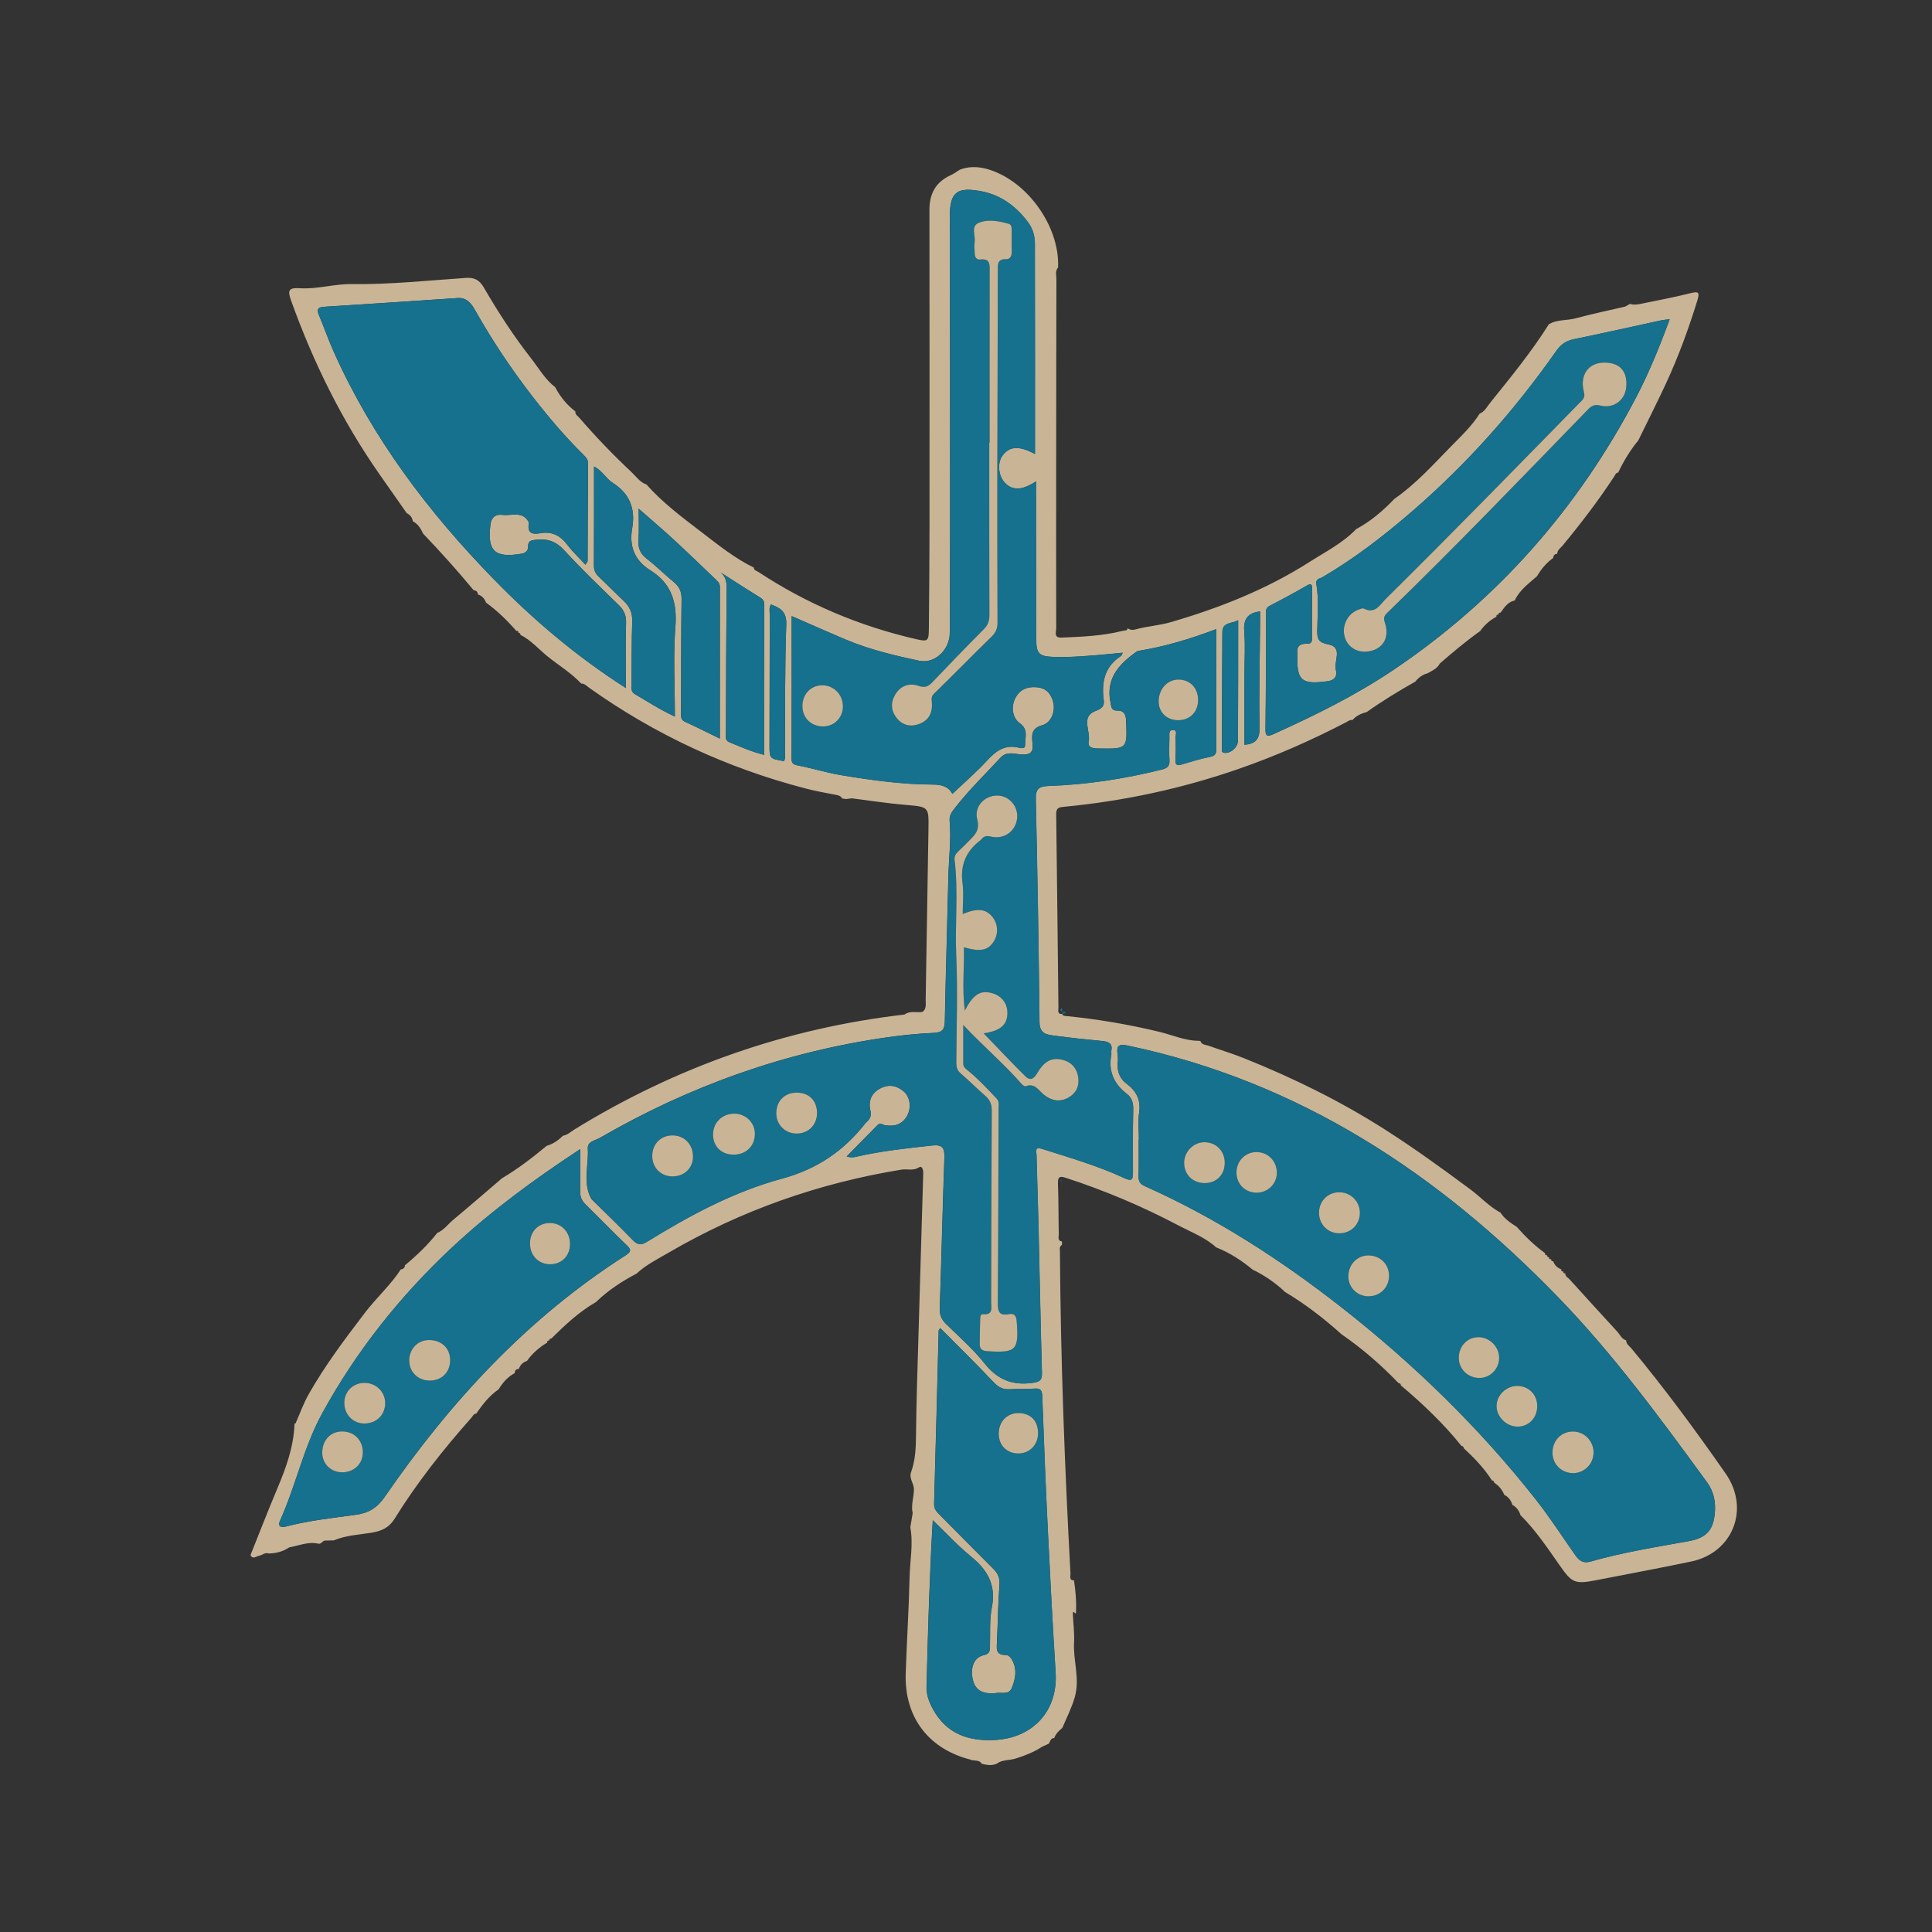 <?xml version="1.0" encoding="utf-8"?>
<!-- Generator: Adobe Illustrator 24.1.0, SVG Export Plug-In . SVG Version: 6.00 Build 0)  -->
<svg version="1.1" id="Calque_1" xmlns="http://www.w3.org/2000/svg" xmlns:xlink="http://www.w3.org/1999/xlink" x="0px" y="0px"
	 viewBox="0 0 595.28 595.28" style="enable-background:new 0 0 595.28 595.28;" xml:space="preserve">
<rect x="0" y="0" width="595.28" height="595.28" fill="#333333" stroke="none"/>
<style type="text/css">
	.st0{fill:#F8FBFB;}
	.st1{fill:#15718D;}
	.st2{fill:#C9B596;}
	.st3{fill:#FFFFFF;}
</style>
<path class="st0" d="M809.88-76.87c-127.91,0-255.82-0.01-383.73-0.01c-213.35,0-426.7,0-640.05,0.01c0.05-1.65-0.62-3.87,2.51-3.02
	c0.62,0.17,1.33,0.02,1.99,0.02c338.26,0,676.52,0,1014.79,0.04C807.31-79.83,810.69-81.33,809.88-76.87z"/>
<path class="st1" d="M775.09,887.72c-11.53,3.24-18.23,9.31-21.04,21.04c-3.3-11.14-9.32-18.05-21.27-20.74
	c11.4-3.29,18.26-9.38,20.93-21.36C757.01,878.18,763.11,885.02,775.09,887.72z"/>
<path class="st0" d="M299.13,542.25c1.74-1.3,3.93-0.98,5.87-1.6c2.86-0.91,5.61-1.97,8.11-3.63c0.42,0.84-0.29,1.11-0.78,1.39
	C308.24,540.77,303.91,542.31,299.13,542.25z"/>
<path class="st0" d="M316.8,534.4c0.49-1.37,1.46-2.35,2.57-3.22C319.21,532.8,318.13,533.7,316.8,534.4z"/>
<path class="st0" d="M315.19,536.08c0.41-0.73,0.51-1.75,1.69-1.74C316.83,535.42,315.9,535.64,315.19,536.08z"/>
<path class="st1" d="M-718.96,250.71c0.17,6.5-0.63,12.89,0.31,19.5c2.52-4.95,4.77-6.35,8.33-5.37c3.1,0.85,4.9,3.31,4.76,6.46
	c-0.16,3.43-2.24,5.18-7.32,5.94c4.38,4.53,8.55,8.99,12.9,13.27c1.77,1.74,2.87,0.25,3.8-1.31c1.59-2.66,3.66-4.57,7.09-3.91
	c2.99,0.57,4.84,2.41,5.33,5.38c0.45,2.7-0.53,4.95-2.98,6.34c-2.68,1.52-5.25,0.97-7.55-0.85c-1.68-1.33-2.77-3.72-5.61-2.62
	c-0.3,0.12-0.97-0.36-1.29-0.72c-5.39-6.2-11.69-11.49-17.97-18.17c0,4.44-0.01,8.19,0,11.95c0,1.08,0.83,1.62,1.55,2.21
	c3.15,2.55,5.87,5.53,8.66,8.45c0.94,0.98,0.68,1.88,0.67,2.82c-0.04,20.09-0.08,40.17-0.24,60.26c-0.02,2.6,0.45,3.98,3.37,3.43
	c1.71-0.33,2.32,0.46,2.46,2.21c0.69,8.92-0.14,9.77-9.07,9.19c-1.57-0.1-2.33-0.66-2.32-2.19c0.01-2.5,0.05-4.99,0.14-7.49
	c0.03-0.67-0.04-1.79,0.9-1.71c3.2,0.26,2.47-2,2.48-3.71c0.06-19.67,0.07-39.34,0.19-59.01c0.01-1.94-0.53-3.3-1.97-4.55
	c-2.59-2.25-5.01-4.69-7.61-6.93c-1.08-0.93-1.34-1.95-1.34-3.27c0.05-10.94,0.46-21.89-0.02-32.8c-0.44-9.87,0.68-19.75-0.5-29.59
	c-0.14-1.18,0.31-1.98,1.12-2.74c1.06-0.99,2.1-2.02,3.12-3.06c1.85-1.87,3.63-3.34,2.73-6.79c-1.05-3.98,2.21-7.31,6.06-7.35
	c3.7-0.04,6.64,3.29,6.22,7.05c-0.44,3.95-4.05,6.57-8.1,5.58c-1.37-0.33-2.16-0.11-2.94,0.87c-0.06,0.08-0.13,0.17-0.21,0.23
	c-4.41,3.31-6.31,7.56-5.58,13.16c0.41,3.13,0.07,6.35,0.07,9.61c4.42-1.85,6.97-1.63,8.97,0.67c1.92,2.2,2.15,5.37,0.56,7.83
	C-711.55,251.7-713.96,252.19-718.96,250.71z"/>
<g>
	<path class="st2" d="M345.85,194.39c0.45-0.08,0.91-0.15,1.36-0.23c0,0-0.1,0.09-0.1,0.09c0.12-0.21,0.25-0.42,0.37-0.63
		c0.72,0.47,1.45,0.57,2.31,0.33c3.61-1.01,7.37-1.21,11.02-2.27c15.03-4.39,29.45-10.09,42.68-18.54
		c4.95-3.16,10.28-5.82,14.41-10.16l-0.09,0.08c4.56-2.43,8.4-5.76,11.94-9.47c0,0-0.08,0.09-0.08,0.09
		c6.49-4.5,11.75-10.34,17.21-15.93c3.22-3.29,6.62-6.45,9.1-10.41c0,0-0.08,0.1-0.08,0.1c1.55-0.6,2.24-2.09,3.18-3.26
		c6.33-7.89,12.78-15.7,18.16-24.31c0,0-0.07,0.09-0.07,0.09c2.53-1.6,5.53-1.13,8.27-1.87c5.05-1.37,10.19-2.43,15.3-3.62
		c0.5-0.28,1-0.56,1.49-0.84c1.24,0.4,2.48,0.17,3.7-0.09c4.98-1.03,9.99-1.96,14.92-3.2c2.46-0.62,2.92-0.34,2.14,2.2
		c-2.7,8.73-5.82,17.31-9.67,25.6c-2.74,5.9-5.68,11.7-8.53,17.54c0,0,0.07-0.08,0.07-0.08c-2.55,3.09-4.61,6.47-6.31,10.09
		c0,0,0.07-0.08,0.07-0.08c-0.78,0.02-0.95,0.72-1.26,1.2c-4.88,7.44-10.27,14.5-15.95,21.35c-0.62,0.75-1.64,1.33-1.6,2.53
		c0,0,0.06-0.06,0.06-0.06c-0.88,0-1.24,0.52-1.32,1.33c0,0,0.08-0.09,0.08-0.09c-2.14,1.5-3.77,3.47-5.08,5.71
		c0,0,0.08-0.09,0.08-0.09c-2.56,2.28-5.43,4.28-6.93,7.54c0,0,0.01-0.01,0.01-0.01c-2.18,0.44-3.24,2.19-4.4,3.81
		c0,0,0.08-0.08,0.08-0.08c-0.49-0.03-0.74,0.2-0.7,0.7c0,0,0.07-0.07,0.07-0.07c-0.53-0.08-0.76,0.16-0.7,0.69
		c0,0,0.07-0.07,0.07-0.07c-2.06,1.07-3.74,2.57-5.08,4.46c0,0,0.09-0.08,0.09-0.08c-4.36,3.1-8.46,6.55-12.5,10.05
		c-0.8,1.57-2.35,2.2-3.75,3.01c-1.61,0.4-2.84,1.36-3.85,2.63c0,0,0.09-0.09,0.09-0.09c-5.17,2.93-10.24,6.01-15.09,9.46
		c0,0,0.09-0.07,0.09-0.07c-1.71,0.48-3.3,1.14-4.47,2.56c0,0,0.09-0.06,0.09-0.06c-0.82-0.2-1.38,0.36-2.01,0.68
		c-10.7,5.56-21.7,10.41-33.09,14.36c-17.45,6.06-35.38,9.91-53.76,11.67c-1.47,0.14-2.49,0.23-2.46,2.23
		c0.28,19.88,0.45,39.77,0.69,59.66c0.01,0.78-0.43,2.06,1.19,1.96c0.11,0.5,0.5,0.56,0.92,0.6c9.77,0.95,19.42,2.59,28.98,4.89
		c3.98,0.96,7.79,2.72,11.98,2.76c0.22,0.02,0.45,0.04,0.67,0.06c0.41,1.25,1.64,1.14,2.55,1.47c3.6,1.31,7.29,2.39,10.84,3.82
		c15.09,6.06,29.6,13.15,43.39,21.94c9.11,5.81,17.78,12.1,26.42,18.51c3.15,2.34,5.81,5.31,9.31,7.18c0,0-0.08-0.09-0.08-0.09
		c1.25,2,3.17,3.22,5.08,4.47c0,0-0.1-0.1-0.1-0.1c2.66,3.04,5.55,5.84,8.84,8.21l-0.07-0.08c-0.05,0.52,0.18,0.75,0.7,0.69
		c0,0-0.07-0.07-0.07-0.07c-0.03,0.49,0.21,0.73,0.7,0.69c0,0-0.07-0.07-0.07-0.07c-0.08,0.54,0.17,0.76,0.69,0.69
		c0,0-0.07-0.07-0.07-0.07c-0.02,0.49,0.19,0.74,0.7,0.7c0,0-0.07-0.08-0.07-0.08c0.43,1.29,1.31,2.12,2.57,2.58
		c0,0-0.07-0.08-0.07-0.08c-0.06,0.53,0.14,0.79,0.69,0.69c0,0-0.07-0.06-0.07-0.06c-0.05,0.51,0.18,0.74,0.69,0.69
		c0,0-0.06-0.07-0.06-0.07c-0.07,1.01,0.84,1.35,1.36,1.93c4.87,5.38,9.75,10.75,14.66,16.08c0.87,0.94,1.34,2.34,2.8,2.68
		c0,0-0.07-0.07-0.07-0.07c-0.05,1.21,0.97,1.77,1.6,2.53c10.3,12.4,19.85,25.37,29.06,38.59c7.55,10.85,2.23,24.38-10.6,27.08
		c-9.76,2.05-19.57,3.85-29.35,5.77c-6.51,1.28-7.44,0.81-11.16-4.52c-3.78-5.41-7.46-10.91-12.18-15.6c0,0,0.07,0.08,0.07,0.08
		c-0.42-1.42-1.26-2.5-2.57-3.22c0,0,0.07,0.09,0.07,0.09c-0.38-1.45-1.25-2.51-2.57-3.2c0,0,0.08,0.09,0.08,0.09
		c-0.65-1.63-1.73-2.9-3.2-3.84c0,0,0.09,0.09,0.09,0.09c-0.04-0.43-0.24-0.71-0.71-0.71c0,0,0.07,0.08,0.07,0.08
		c-2.42-3.82-5.52-7.04-8.82-10.09c0,0,0.08,0.1,0.08,0.1c-0.03-0.45-0.24-0.7-0.71-0.71c0,0,0.09,0.08,0.09,0.08
		c-5.59-6.96-12.02-13.09-18.84-18.82l0.08,0.08c0-0.47-0.26-0.68-0.71-0.71c0,0,0.09,0.09,0.09,0.09
		c-5.37-5.6-11.2-10.68-17.59-15.09c0,0,0.09,0.09,0.09,0.09c-5.47-4.92-11.26-9.41-17.59-13.19c0,0,0.08,0.07,0.08,0.07
		c-2.98-2.86-6.36-5.15-10.06-6.96c0,0,0.08,0.08,0.08,0.08c-3.43-2.88-7.15-5.28-11.33-6.93c0,0,0.08,0.06,0.08,0.06
		c-3.4-3.11-7.7-4.71-11.68-6.81c-11.11-5.86-22.66-10.75-34.62-14.64c-1.87-0.61-2.59-0.47-2.5,1.76c0.2,5.2,0.14,10.41,0.25,15.61
		c0.02,0.81-0.48,2,0.98,2.22c0,0.35,0,0.7,0.01,1.05c-0.95,0.54-0.63,1.45-0.63,2.24c0.21,33.05,1.46,66.06,3.25,99.06
		c0.04,0.77-0.51,2.04,1.08,2.07c0.52,3.38,0.8,6.78,0.6,10.2c-0.29,0.18-1.02-1.37-0.95,0.22c0.12,2.9,0.53,5.82,0.37,8.7
		c-0.32,5.66,1.9,11.24,0.19,16.97c-0.98,3.3-2.5,6.31-3.84,9.43c0,0,0.08-0.1,0.08-0.1c-1.11,0.87-2.09,1.85-2.57,3.22
		c0,0,0.07-0.07,0.07-0.07c-1.17-0.01-1.28,1.01-1.69,1.74c-0.7,0.31-1.4,0.63-2.09,0.94c-2.5,1.66-5.25,2.72-8.11,3.63
		c-1.94,0.62-4.13,0.3-5.87,1.6c-1.54,0.68-3.09,0.39-4.63,0.02c-0.6-1.13-1.77-0.88-2.74-1.11c-13.35-3.08-21.11-12.99-20.67-26.68
		c0.32-9.87,0.97-19.74,1.19-29.61c0.11-5.15,1.19-10.29,0.23-15.45c0.24-1.46,0.49-2.92,0.73-4.38c-0.58-2.48,0.38-4.9,0.38-7.37
		c-0.01-1.85-1.58-3.29-0.86-5.3c1.28-3.54,1.46-7.28,1.5-11.03c0.06-4.89,0.14-9.77,0.28-14.66c0.63-22.14,1.29-44.27,1.95-66.4
		c0.03-1.04-0.36-2.39-1.34-1.76c-1.8,1.15-3.6,0.4-5.36,0.68c-25.45,4.16-49.38,12.55-71.67,25.54c-3.45,2.01-7.08,3.79-10.03,6.57
		c0,0,0.09-0.08,0.09-0.08c-4.57,2.4-8.86,5.21-12.58,8.83c0,0,0.09-0.08,0.09-0.08c-5.23,3.02-9.59,7.1-13.84,11.32
		c0,0,0.09-0.09,0.09-0.09c-0.45,0.02-0.69,0.26-0.71,0.71c0,0,0.08-0.07,0.08-0.07c-0.49-0.02-0.76,0.17-0.7,0.7
		c0,0,0.07-0.08,0.07-0.08c-2.49,1.48-4.64,3.35-6.32,5.72c0,0,0.09-0.08,0.09-0.08c-1.26,0.45-2.19,1.24-2.57,2.57
		c0,0,0.06-0.06,0.06-0.06c-0.88-0.01-1.31,0.43-1.31,1.31c0,0,0.06-0.06,0.06-0.06c-2.22,1.16-3.79,2.97-5.06,5.07
		c0,0,0.07-0.07,0.07-0.07c-2.9,1.99-5.02,4.69-6.96,7.57c0,0,0.08-0.08,0.08-0.08c-0.87,0.04-1.13,0.83-1.59,1.34
		c-8.66,9.74-16.71,19.95-23.59,31.02c-1.81,2.92-4.19,3.89-7.29,4.38c-3.85,0.61-7.81,0.79-11.47,2.34
		c-0.88,0.02-1.77,0.04-2.65,0.06c-0.85-0.01-1.18,1.17-2.12,0.96c-3.13-0.72-6.01,0.61-8.98,1.14c-1.89,1.27-3.99,1.82-6.25,1.88
		c-1.19-0.43-2.05,0.52-3.09,0.72c-0.87,0.16-1.84,1.19-2.59-0.21c2.76-6.87,5.42-13.78,8.3-20.6c2.67-6.3,4.96-12.67,5.26-19.59
		c0,0,0.1-0.28,0.1-0.28l0.27-0.01c0,0-0.09,0-0.09,0c1.36-3.06,2.48-6.25,4.12-9.14c5.04-8.89,11.18-17.04,17.38-25.15
		c3.5-4.59,7.86-8.45,11.01-13.32c0,0-0.07,0.08-0.07,0.08c0.77-0.12,1.29-0.48,1.32-1.33c0,0-0.08,0.09-0.08,0.09
		c3.68-3.05,7.13-6.32,10.07-10.09c0,0-0.08,0.08-0.08,0.08c2.07-0.86,3.34-2.71,4.99-4.09c5.08-4.23,10.07-8.56,15.1-12.86
		c0,0-0.08,0.08-0.08,0.08c4.92-2.93,9.44-6.41,13.84-10.06c0,0-0.08,0.07-0.08,0.07c2-0.58,3.65-1.73,5.09-3.2
		c0,0-0.1,0.09-0.1,0.09c1.4-0.21,2.39-1.21,3.52-1.91c31.32-19.27,65.19-31.2,101.74-35.43c1.7-1.28,3.7-0.5,5.54-0.81
		c1.31-0.99,0.95-2.44,0.97-3.75c0.3-17.48,0.57-34.97,0.86-52.45c0.12-7.11,0.12-6.97-7.11-7.59c-5.52-0.47-11.01-1.33-16.51-2.02
		c-0.61,0.08-1.23,0.16-1.84,0.24c0,0,0.17,0,0.17,0c-0.43-0.06-0.85-0.12-1.28-0.18c-0.45-0.81-1.18-0.99-2.05-1.15
		c-3.15-0.59-6.31-1.17-9.4-1.98c-24.08-6.29-46.3-16.59-66.59-31.04c-0.74-0.53-1.38-1.3-2.42-1.26c0,0,0.09,0.07,0.09,0.07
		c-3.11-3.37-7.08-5.69-10.59-8.57c-2.7-2.22-5.03-4.93-8.24-6.52c0,0,0.09,0.08,0.09,0.08c-0.06-0.42-0.22-0.73-0.72-0.69
		l0.07,0.07c0.05-0.52-0.2-0.73-0.7-0.69c0,0,0.09,0.08,0.09,0.08c-2.86-3.26-5.94-6.28-9.46-8.82l0.07,0.07
		c-0.43-1.28-1.29-2.14-2.57-2.57c0,0,0.07,0.07,0.07,0.07c-0.03-0.84-0.49-1.27-1.32-1.33c0,0,0.07,0.07,0.07,0.07
		c-5.01-6.07-10.27-11.9-15.71-17.59c0,0,0.09,0.09,0.09,0.09c-0.74-1.55-1.57-3.03-3.22-3.82c0,0,0.06,0.07,0.06,0.07
		c-0.17-1.22-0.85-2.06-1.94-2.59c0,0,0.09,0.09,0.09,0.09c-2.85-4.07-5.71-8.13-8.55-12.2c-11.53-16.53-20.34-34.45-27.13-53.38
		c-1.16-3.22-0.72-4,2.82-3.78c5.37,0.33,10.47-1.36,15.9-1.28c11.72,0.16,23.46-1.11,35.18-1.91c2.6-0.18,4.17,0.68,5.5,2.98
		c4.38,7.55,9.13,14.88,14.52,21.76c2.39,3.06,4.31,6.53,7.48,8.95c0,0-0.06-0.07-0.06-0.07c1.57,2.98,3.62,5.54,6.32,7.57
		c0,0-0.07-0.08-0.07-0.08c-0.12,1.01,0.75,1.44,1.26,2.03c5.03,5.83,10.37,11.37,15.98,16.64c1.48,1.39,2.64,3.2,4.7,3.89
		c0,0-0.08-0.07-0.08-0.07c5.02,5.69,11.09,10.2,17.06,14.77c5.16,3.95,10.23,8.05,16.13,10.92c0,0-0.08-0.07-0.08-0.07
		c0.05,0.93,0.92,1.05,1.48,1.42c14.94,9.84,31.17,16.68,48.6,20.68c3.49,0.8,3.84,0.59,3.87-3c0.1-10.51,0.19-21.02,0.2-31.54
		c0.02-32.58,0.02-65.16-0.02-97.74c-0.01-4.98,1.93-8.59,6.55-10.68c0.99-0.45,1.88-1.13,2.81-1.7c3.71-1.39,7.27-0.83,10.85,0.63
		c11.23,4.56,19.96,17.77,19.42,29.51c-0.96,1.07-0.51,2.39-0.51,3.58c-0.05,18.72-0.06,37.43-0.07,56.15
		c-0.01,17.16-0.03,34.31,0.01,51.47c0,1.12-0.82,2.92,1.61,2.83C333.4,196.19,339.69,195.95,345.85,194.39z M293.45,244.61
		c3.63-3.46,7.28-6.59,10.5-10.11c2.76-3.01,5.53-5.21,9.9-4.15c0.68,0.17,2.02,0.45,1.99-0.75c-0.05-2.32,1.1-4.85-1.63-6.77
		c-2.33-1.64-2.74-5.1-1.44-7.65c1.4-2.77,3.77-3.71,6.74-3.43c2.92,0.28,4.42,2.1,5.03,4.77c0.62,2.71-0.64,6.17-3.38,6.91
		c-3.43,0.93-3.32,3.1-3.04,5.54c0.31,2.71-0.53,3.64-3.39,3.49c-2.11-0.12-4.52-1.11-6.47,0.99c-4.66,5.04-9.6,9.83-13.85,15.25
		c-0.96,1.23-1.98,2.45-1.83,4.17c0.53,5.73-0.25,11.44-0.38,17.16c-0.35,14.88-0.81,29.77-1.1,44.65
		c-0.05,2.46-0.74,3.44-3.34,3.56c-4.67,0.21-9.35,0.66-13.98,1.31c-31.69,4.46-61.28,15.02-88.94,31.03
		c-1.42,0.82-3.87,1.1-3.74,3.27c0.33,5.17-1.64,10.51,1.06,15.5c0.05,0.09,0.13,0.16,0.2,0.23c4.22,4.17,8.5,8.28,12.62,12.54
		c1.53,1.59,2.61,1.56,4.48,0.41c13.04-8.04,26.6-15.34,41.38-19.35c10.83-2.93,19.1-8.53,25.79-17.1c0.13-0.16,0.29-0.3,0.44-0.44
		c1.08-0.97,1.45-1.97,1.08-3.55c-0.68-2.92,0.37-5.36,3.15-6.78c2.63-1.34,5.1-0.83,7.22,1.05c1.95,1.73,2.32,5.04,0.93,7.51
		c-1.48,2.62-3.86,3.27-6.68,2.85c-0.77-0.11-1.55-0.93-2.33-0.14c-3.21,3.24-6.39,6.5-9.59,9.75c1.25,0.38,2.07,0.27,2.87,0.09
		c7.72-1.79,15.58-2.6,23.43-3.48c3.1-0.34,3.93,0.65,3.82,3.67c-0.56,15.5-0.89,31.01-1.43,46.51c-0.07,2.09,0.56,3.48,2.01,4.89
		c4.03,3.91,8.29,7.68,11.77,12.05c3.91,4.91,8.42,6.86,14.61,6.04c2.36-0.31,3.16-0.71,3.09-3.18c-0.44-15.3-0.71-30.6-1.07-45.9
		c-0.17-7.08-0.43-14.15-0.6-21.23c-0.02-0.96-0.62-2.55,1.6-1.84c8.51,2.71,17.12,5.18,25.24,8.94c2.33,1.08,2.88,0.86,2.87-1.61
		c-0.03-6.46-0.05-12.91,0.09-19.37c0.04-2.03-0.35-3.64-2-4.91c-3.95-3.02-5.71-6.94-4.76-11.93c0.08-0.4-0.07-0.85,0.01-1.24
		c0.45-2.21-0.69-2.88-2.66-3.07c-4.87-0.47-9.73-0.98-14.58-1.62c-2.44-0.32-4.86-0.45-4.89-4.2c-0.24-22.9-0.63-45.81-1.14-68.71
		c-0.07-3.25,1-3.96,4.03-4.07c11.78-0.41,23.38-2.21,34.82-5.06c1.73-0.43,2.44-1.1,2.33-2.91c-0.14-2.28-0.08-4.58-0.01-6.87
		c0.03-0.95-0.35-2.47,1.18-2.4c1.36,0.06,0.7,1.47,0.73,2.27c0.07,2.29,0.09,4.59-0.05,6.87c-0.1,1.7,0.55,1.89,1.98,1.47
		c2.89-0.86,5.78-1.77,8.73-2.34c1.68-0.32,1.91-1.11,1.88-2.54c-0.07-4.06-0.02-8.12-0.02-12.18c0-8.09,0-16.18,0-24.63
		c-7.99,3.03-15.84,5.39-23.96,6.7c-0.46,0.07-0.9,0.47-1.3,0.77c-5.1,3.73-8.74,8.1-7.33,15.08c0.29,1.45,0.19,2.58,2.13,2.55
		c1.89-0.03,2.59,1.02,2.67,2.98c0.39,8.85,0.45,8.83-8.36,8.7c-1.66-0.03-3.58-0.08-3.15-2.3c0.62-3.14-2.51-7.45,2.02-9.23
		c2.1-0.82,2.87-1.45,2.6-3.49c-0.72-5.49,0.32-10.27,5.34-13.5c0.2-0.13,0.26-0.48,0.52-0.99c-1.56,0.15-2.87,0.3-4.19,0.41
		c-5.7,0.51-11.41,1.06-17.14,0.88c-4.43-0.14-5.3-1.03-5.31-5.34c-0.03-14.89-0.05-29.78-0.07-44.67c0-1.3,0-2.61,0-4.08
		c-4.1,2.76-7.18,2.89-9.48,0.56c-2.19-2.23-2.55-6.28-0.76-8.62c2.18-2.84,5.13-2.94,9.92-0.36c0-21.6,0.02-43.24-0.03-64.87
		c-0.01-2.3-0.63-4.52-2.04-6.45c-3.58-4.9-8.37-8.43-14.18-9.58c-7.63-1.51-10,0.02-9.98,7.66c0.09,32.17,0.06,64.35,0.07,96.52
		c0,10.62-0.02,21.24-0.09,31.86c-0.04,5.29-4.67,9.57-9.42,8.56c-7.62-1.62-15.21-3.42-22.43-6.45
		c-5.51-2.31-10.97-4.76-16.87-7.32c0,14.9,0.02,29.46-0.03,44.03c-0.01,1.67,1.07,1.83,2.17,2.04c4.32,0.85,8.53,2.18,12.89,2.91
		c9.46,1.58,18.93,2.9,28.53,2.93C290.11,241.75,292.23,242.32,293.45,244.61z M350.91,351.08c-0.02,0-0.04,0-0.07,0
		c0,3.75,0.07,7.5-0.03,11.24c-0.04,1.54,0.39,2.46,1.86,3.11c21.98,9.79,42.02,22.75,60.91,37.57
		c22.11,17.35,42.14,36.82,59.54,58.9c4.37,5.55,8.21,11.51,12.28,17.3c1.17,1.66,2.4,2.59,4.69,1.93c9.9-2.84,20.08-4.45,30.2-6.28
		c5.23-0.95,7.51-3.15,8.05-8.35c0.36-3.51-0.2-6.8-2.36-9.77c-14.41-19.76-28.86-39.47-45.94-57.09
		c-36.98-38.17-79.75-66.38-132.57-77.49c-3.04-0.64-3.44,0.23-3.13,2.73c0.09,0.72,0.16,1.46,0.08,2.18
		c-0.31,2.86,0.4,5.14,2.86,6.98c2.77,2.08,4.26,4.82,3.72,8.6C350.59,345.42,350.91,348.27,350.91,351.08z M192.84,211.99
		c0-7.07-0.11-13.62,0.06-20.16c0.06-2.31-0.71-3.89-2.3-5.44c-5.66-5.53-11.4-10.99-16.73-16.82c-2.55-2.79-5.22-3.68-8.75-3.26
		c-1.37,0.17-2.43,0.24-2.41,2.01c0.01,1.25-0.55,2.03-2.01,2.28c-8.28,1.41-10.61-0.77-9.58-9.02c0.28-2.24,1.64-3.21,3.62-2.94
		c2.77,0.37,6.16-1.32,8.12,2.14c0.09,0.17,0.1,0.42,0.06,0.61c-0.5,2.94,1.21,3.32,3.46,2.91c3.54-0.65,6.15,0.61,8.32,3.44
		c1.67,2.19,3.7,4.1,5.68,6.26c0.49-0.81,0.67-0.96,0.67-1.12c0.05-9.99,0.04-19.99,0.15-29.98c0.01-1.37-0.73-2.08-1.53-2.87
		c-5.56-5.5-10.61-11.45-15.4-17.61c-6.58-8.47-12.54-17.37-17.81-26.72c-1.16-2.06-2.54-4.07-5.49-3.87
		c-13.71,0.93-27.41,1.83-41.13,2.69c-1.89,0.12-2.33,0.78-1.59,2.54c1.57,3.73,2.9,7.57,4.55,11.27
		c11.87,26.56,29.09,49.38,49.29,70.09C164.32,190.97,177.59,202.23,192.84,211.99z M514.46,98.35c-1.17,0.16-1.97,0.22-2.75,0.39
		c-8.94,1.94-17.87,3.96-26.83,5.79c-2.43,0.5-3.99,1.65-5.4,3.66c-12.8,18.22-27.49,34.78-44.35,49.34
		c-8.73,7.54-17.83,14.6-27.84,20.42c-0.56,0.33-1.98,0.32-1.69,2.07c0.79,4.73,0.35,9.54,0.27,14.31
		c-0.05,2.69,0.45,3.64,3.48,4.24c4.54,0.9,1.55,5.16,2.26,7.84c0.48,1.82-0.28,3.18-2.47,3.48c-8.18,1.13-9.64-0.12-9.39-8.32
		c0.01-0.21,0.03-0.42,0.01-0.62c-0.18-1.7,0.61-2.46,2.29-2.59c0.91-0.07,2.2,0.29,2.19-1.44c-0.03-5.21,0.02-10.41,0.04-15.62
		c0-1.39-0.42-1.56-1.68-0.83c-3.69,2.13-7.44,4.16-11.23,6.11c-0.97,0.5-1.3,0.96-1.3,2.09c0.02,11.97,0,23.95-0.15,35.92
		c-0.03,2.22,0.49,2.51,2.42,1.63c12.81-5.78,25.41-11.99,37.07-19.85c32.06-21.6,56.82-49.77,74.74-83.98
		C508.13,114.75,511.36,106.78,514.46,98.35z M178.78,354.05c-14.09,9.27-27.41,19.01-39.52,30.33c-16,14.96-29.5,31.95-40,51.13
		c-5.69,10.38-8.1,22.22-12.97,33.03c-0.94,2.1,0.69,2.1,1.88,1.79c7.05-1.83,14.28-2.61,21.47-3.59c3.96-0.54,6.57-2.14,8.94-5.57
		c20.17-29.29,43.95-55.06,74.16-74.35c2.03-1.3,1.61-1.93,0.21-3.29c-4.27-4.11-8.39-8.37-12.62-12.53
		c-1.2-1.18-1.63-2.48-1.58-4.17C178.86,362.71,178.78,358.58,178.78,354.05z M289.71,409.2c-0.31,0.46-0.5,0.61-0.5,0.77
		c-0.47,17.79-0.89,35.59-1.41,53.38c-0.05,1.6,0.79,2.46,1.75,3.42c5.5,5.53,10.97,11.11,16.5,16.61c1.41,1.4,2.05,2.79,1.89,4.92
		c-0.44,5.81-0.49,11.64-0.76,17.47c-0.1,2.1-0.53,4.19,2.71,4.16c0.9-0.01,1.63,0.9,2.07,1.76c1.45,2.85,0.9,5.74-0.24,8.45
		c-0.93,2.21-3.28,1.16-5.01,1.53c-0.6,0.13-1.25,0.06-1.87,0.04c-3.1-0.13-4.84-1.81-5.28-5.06c-0.46-3.44,0.72-6.03,3.59-6.68
		c1.74-0.39,1.8-1.28,1.85-2.58c0.14-4.06-0.18-8.21,0.59-12.15c1.32-6.75-1.21-11.39-6.28-15.53c-4.2-3.43-7.9-7.46-11.92-11.32
		c-1.01,17.15-1.48,34.28-1.92,51.42c-0.06,2.41,0.82,4.7,1.99,6.83c4.11,7.46,10.64,9.86,18.84,9.49
		c11.93-0.54,19.67-8.95,18.94-20.78c-0.89-14.33-1.66-28.68-2.36-43.02c-0.68-14.03-1.26-28.07-1.76-42.12
		c-0.07-1.92-0.56-2.52-2.49-2.36c-2.48,0.21-5,0.03-7.49,0.19c-2.03,0.13-3.42-0.5-4.88-2.03
		C300.9,420.31,295.29,414.82,289.71,409.2z M207.94,220.79c0-9.57-0.54-18.67,0.16-27.66c0.59-7.56-1.23-13.36-7.72-17.41
		c-4.88-3.05-6.56-7.4-5.59-12.95c1.05-5.97-0.74-10.66-6.01-14c-2.09-1.32-3.27-3.86-5.76-5.02c0,10.38,0.03,20.47-0.03,30.56
		c-0.01,1.51,0.56,2.52,1.61,3.51c2.58,2.42,5.05,4.96,7.61,7.39c1.8,1.71,2.68,3.61,2.59,6.23c-0.23,6.55-0.15,13.11-0.22,19.67
		c-0.01,1.06-0.13,2.07,0.99,2.73C199.48,216.15,203.3,218.63,207.94,220.79z M221.8,227.58c0-15.97-0.01-31.35,0.01-46.73
		c0-1.22-0.8-1.85-1.54-2.56c-4.22-4.01-8.39-8.07-12.67-12.02c-3.44-3.17-7.02-6.2-10.83-9.55c0,3.58,0.17,6.6-0.05,9.6
		c-0.18,2.52,0.53,4.28,2.57,5.85c2.88,2.21,5.45,4.82,8.27,7.12c1.75,1.42,2.47,2.99,2.44,5.32c-0.16,11.65-0.11,23.3-0.15,34.95
		c0,1.13-0.21,2.2,1.22,2.84C214.46,223.94,217.78,225.63,221.8,227.58z M235.49,232.6c0-15.66,0-30.96,0.01-46.25
		c0-1.04-0.36-1.67-1.29-2.25c-4.1-2.52-8.14-5.15-12.2-7.74c1.86,1.48,1.9,3.4,1.88,5.56c-0.14,14.57-0.18,29.14-0.22,43.72
		c0,1.07-0.42,2.43,0.99,3.02C228.08,230.07,231.48,231.6,235.49,232.6z M241.54,234.52c0.53-0.86,0.31-1.82,0.32-2.74
		c0.1-13.12-0.07-26.25,0.4-39.35c0.15-4.07-1.85-5.1-4.74-6.2c-0.64,1.12-0.35,2.18-0.35,3.18c-0.04,13.33-0.03,26.66-0.07,39.98
		C237.09,233.73,237.04,233.73,241.54,234.52z M381.5,191.09c-1.93,1.12-4.84,0.53-4.87,3.62c-0.11,11.97-0.11,23.94-0.14,35.92
		c0,0.58-0.21,1.23,0.77,1.34c1.97,0.22,4.17-1.73,4.17-3.8c0.02-6.04,0.05-12.08,0.06-18.11
		C381.51,203.84,381.5,197.62,381.5,191.09z M383.43,229.49c3.41-0.3,4.71-1.7,4.65-5.21c-0.18-10.41,0.08-20.82,0.17-31.23
		c0.01-1.59,0-3.17,0-4.65c-4.1,0.46-5.19,2.68-4.87,6.44c0.35,4.13,0.06,8.32,0.06,12.49C383.42,214.7,383.43,222.07,383.43,229.49
		z"/>
	<path class="st0" d="M91.12,438.64c0,0-0.27,0.01-0.27,0.01s-0.09,0.29-0.1,0.28C90.87,438.83,91,438.73,91.12,438.64z"/>
	<path class="st1" d="M327.19,311.68c-0.69-0.26-0.48-0.67-0.17-1.09C327.43,310.9,327.28,311.3,327.19,311.68z"/>
	<path class="st1" d="M328.37,312.11c-0.37,0.1-0.75,0.21-1.12,0.31c0.06-0.19,0.1-0.39,0.13-0.58
		C327.76,311.75,328.15,311.61,328.37,312.11z"/>
	<path class="st1" d="M326.85,364.11c-0.03-0.14-0.05-0.27-0.08-0.41c0.08-0.01,0.16-0.01,0.24-0.02c0.02,0.13,0.04,0.27,0.06,0.4
		C327,364.09,326.93,364.1,326.85,364.11z"/>
	<path class="st0" d="M347.11,194.25c0,0,0.1-0.09,0.1-0.09C347.21,194.16,347.11,194.25,347.11,194.25z"/>
	<path class="st1" d="M293.45,244.61c-1.22-2.29-3.34-2.86-5.94-2.86c-9.6-0.02-19.07-1.35-28.53-2.93
		c-4.37-0.73-8.57-2.07-12.89-2.91c-1.1-0.22-2.18-0.38-2.17-2.04c0.05-14.56,0.03-29.13,0.03-44.03c5.9,2.57,11.36,5.01,16.87,7.32
		c7.22,3.03,14.81,4.83,22.43,6.45c4.74,1.01,9.38-3.27,9.42-8.56c0.08-10.62,0.09-21.24,0.09-31.86c0-32.17,0.02-64.35-0.07-96.52
		c-0.02-7.64,2.35-9.18,9.98-7.66c5.82,1.15,10.6,4.68,14.18,9.58c1.41,1.93,2.04,4.15,2.04,6.45c0.05,21.63,0.03,43.26,0.03,64.87
		c-4.8-2.58-7.74-2.48-9.92,0.36c-1.79,2.33-1.44,6.39,0.76,8.62c2.3,2.34,5.38,2.21,9.48-0.56c0,1.47,0,2.78,0,4.08
		c0.02,14.89,0.04,29.78,0.07,44.67c0.01,4.31,0.88,5.2,5.31,5.34c5.74,0.18,11.44-0.37,17.14-0.88c1.32-0.12,2.63-0.26,4.19-0.41
		c-0.26,0.51-0.32,0.86-0.52,0.99c-5.02,3.22-6.06,8.01-5.34,13.5c0.27,2.04-0.5,2.66-2.6,3.49c-4.53,1.78-1.41,6.09-2.02,9.23
		c-0.43,2.21,1.48,2.27,3.15,2.3c8.82,0.14,8.76,0.15,8.36-8.7c-0.09-1.96-0.79-3.01-2.67-2.98c-1.94,0.03-1.83-1.1-2.13-2.55
		c-1.41-6.97,2.23-11.35,7.33-15.08c0.41-0.3,0.84-0.69,1.3-0.77c8.13-1.31,15.97-3.67,23.96-6.7c0,8.46,0,16.54,0,24.63
		c0,4.06-0.04,8.12,0.02,12.18c0.02,1.43-0.2,2.21-1.88,2.54c-2.95,0.57-5.84,1.49-8.73,2.34c-1.43,0.42-2.09,0.24-1.98-1.47
		c0.14-2.28,0.12-4.58,0.05-6.87c-0.03-0.8,0.63-2.2-0.73-2.27c-1.53-0.07-1.15,1.45-1.18,2.4c-0.07,2.29-0.13,4.59,0.01,6.87
		c0.11,1.81-0.6,2.48-2.33,2.91c-11.44,2.85-23.05,4.65-34.82,5.06c-3.03,0.11-4.11,0.82-4.03,4.07c0.52,22.9,0.9,45.8,1.14,68.71
		c0.04,3.75,2.46,3.88,4.89,4.2c4.85,0.64,9.71,1.15,14.58,1.62c1.97,0.19,3.12,0.87,2.66,3.07c-0.08,0.4,0.07,0.84-0.01,1.24
		c-0.95,4.99,0.81,8.91,4.76,11.93c1.65,1.26,2.04,2.88,2,4.91c-0.14,6.45-0.13,12.91-0.09,19.37c0.01,2.48-0.54,2.69-2.87,1.61
		c-8.12-3.76-16.73-6.23-25.24-8.94c-2.23-0.71-1.63,0.88-1.6,1.84c0.17,7.08,0.43,14.15,0.6,21.23c0.36,15.3,0.64,30.6,1.07,45.9
		c0.07,2.47-0.73,2.87-3.09,3.18c-6.19,0.82-10.7-1.13-14.61-6.04c-3.48-4.37-7.74-8.13-11.77-12.05c-1.45-1.41-2.09-2.8-2.01-4.89
		c0.54-15.5,0.88-31.01,1.43-46.51c0.11-3.02-0.72-4.01-3.82-3.67c-7.86,0.87-15.71,1.69-23.43,3.48c-0.8,0.19-1.62,0.29-2.87-0.09
		c3.19-3.25,6.38-6.51,9.59-9.75c0.78-0.79,1.56,0.03,2.33,0.14c2.83,0.42,5.21-0.23,6.68-2.85c1.39-2.47,1.02-5.78-0.93-7.51
		c-2.13-1.89-4.6-2.39-7.22-1.05c-2.79,1.42-3.84,3.85-3.15,6.78c0.37,1.58,0,2.59-1.08,3.55c-0.15,0.14-0.31,0.28-0.44,0.44
		c-6.69,8.57-14.96,14.17-25.79,17.1c-14.78,4-28.33,11.31-41.38,19.35c-1.87,1.15-2.94,1.18-4.48-0.41
		c-4.12-4.26-8.4-8.37-12.62-12.54c-0.07-0.07-0.16-0.15-0.2-0.23c-2.7-5-0.73-10.34-1.06-15.5c-0.14-2.17,2.31-2.44,3.74-3.27
		c27.66-16.01,57.25-26.57,88.94-31.03c4.63-0.65,9.31-1.11,13.98-1.31c2.6-0.12,3.29-1.1,3.34-3.56
		c0.29-14.88,0.75-29.77,1.1-44.65c0.13-5.72,0.91-11.43,0.38-17.16c-0.16-1.72,0.86-2.95,1.83-4.17
		c4.24-5.42,9.18-10.21,13.85-15.25c1.95-2.11,4.35-1.11,6.47-0.99c2.86,0.16,3.7-0.78,3.39-3.49c-0.28-2.44-0.39-4.62,3.04-5.54
		c2.74-0.74,4-4.2,3.38-6.91c-0.61-2.67-2.12-4.49-5.03-4.77c-2.97-0.29-5.34,0.66-6.74,3.43c-1.29,2.56-0.88,6.01,1.44,7.65
		c2.72,1.92,1.57,4.45,1.63,6.77c0.03,1.2-1.31,0.92-1.99,0.75c-4.36-1.06-7.14,1.14-9.9,4.15
		C300.73,238.02,297.08,241.15,293.45,244.61z M296.99,291.86c5.01,1.48,7.42,0.98,9.16-1.73c1.58-2.45,1.35-5.62-0.56-7.83
		c-2-2.3-4.55-2.52-8.97-0.67c0-3.26,0.33-6.48-0.07-9.61c-0.73-5.6,1.18-9.85,5.58-13.16c0.08-0.06,0.15-0.15,0.21-0.23
		c0.78-0.98,1.57-1.2,2.94-0.87c4.05,0.99,7.66-1.64,8.1-5.58c0.42-3.76-2.52-7.09-6.22-7.05c-3.85,0.04-7.1,3.37-6.06,7.35
		c0.91,3.45-0.88,4.92-2.73,6.79c-1.02,1.04-2.06,2.06-3.12,3.06c-0.8,0.75-1.26,1.56-1.12,2.74c1.18,9.84,0.06,19.72,0.5,29.59
		c0.48,10.91,0.08,21.87,0.02,32.8c-0.01,1.32,0.26,2.34,1.34,3.27c2.6,2.24,5.02,4.68,7.61,6.93c1.44,1.25,1.98,2.6,1.97,4.55
		c-0.12,19.67-0.12,39.34-0.19,59.01c-0.01,1.71,0.72,3.96-2.48,3.71c-0.94-0.08-0.87,1.05-0.9,1.71c-0.09,2.49-0.13,4.99-0.14,7.49
		c-0.01,1.53,0.75,2.08,2.32,2.19c8.92,0.59,9.75-0.26,9.07-9.19c-0.13-1.75-0.75-2.54-2.46-2.21c-2.91,0.56-3.39-0.82-3.37-3.43
		c0.16-20.09,0.2-40.17,0.24-60.26c0-0.95,0.26-1.84-0.67-2.82c-2.79-2.92-5.51-5.9-8.66-8.45c-0.72-0.59-1.55-1.13-1.55-2.21
		c-0.01-3.76,0-7.51,0-11.95c6.28,6.68,12.58,11.98,17.97,18.17c0.32,0.36,0.99,0.84,1.29,0.72c2.84-1.1,3.93,1.29,5.61,2.62
		c2.29,1.82,4.86,2.37,7.55,0.85c2.45-1.39,3.43-3.63,2.98-6.34c-0.49-2.96-2.34-4.8-5.33-5.38c-3.43-0.66-5.5,1.25-7.09,3.91
		c-0.93,1.56-2.04,3.05-3.8,1.31c-4.35-4.28-8.52-8.74-12.9-13.27c5.08-0.76,7.16-2.51,7.32-5.94c0.15-3.16-1.66-5.61-4.76-6.46
		c-3.57-0.98-5.81,0.42-8.33,5.37C296.36,304.76,297.16,298.36,296.99,291.86z M304.92,136.42c-0.03,0-0.05,0-0.08,0
		c0,17.69-0.02,35.39,0.04,53.08c0.01,1.79-0.44,3.1-1.72,4.39c-5.35,5.38-10.63,10.84-15.86,16.34c-1.27,1.33-2.29,1.78-4.25,1.11
		c-2.74-0.94-5.38-0.16-7.07,2.5c-1.64,2.59-1.47,5.2,0.44,7.53c1.87,2.28,4.42,2.69,7.08,1.61c2.89-1.17,3.91-3.59,3.65-6.56
		c-0.09-1.04-0.24-1.8,0.71-2.72c5.97-5.8,11.77-11.77,17.73-17.57c1.32-1.28,1.8-2.57,1.79-4.36c-0.07-16.34-0.07-32.68-0.05-49.02
		c0.03-19.77,0.09-39.55,0.15-59.32c0.01-1.78-0.26-3.67,2.57-3.56c1.18,0.05,1.73-0.98,1.72-2.18c-0.01-2.29,0-4.58-0.02-6.87
		c-0.01-0.73-0.03-1.59-0.88-1.83c-3.13-0.89-6.48-1.57-9.45-0.23c-2.26,1.02-0.81,3.76-1.08,5.72c-0.17,1.22-0.02,2.49,0.03,3.74
		c0.04,1.09,0.57,1.87,1.73,1.74c3.08-0.35,2.87,1.61,2.87,3.7C304.9,101.24,304.92,118.83,304.92,136.42z M225.91,355.76
		c3.84,0.06,6.58-2.51,6.67-6.25c0.09-3.49-2.7-6.34-6.25-6.38c-3.75-0.04-6.59,2.67-6.64,6.34
		C219.65,353.15,222.18,355.71,225.91,355.76z M207.14,362.47c3.7,0.03,6.42-2.59,6.39-6.17c-0.03-3.69-2.62-6.39-6.19-6.47
		c-3.62-0.08-6.3,2.55-6.37,6.22C200.91,359.69,203.56,362.44,207.14,362.47z M251.74,342.98c0.01-3.81-2.42-6.29-6.2-6.32
		c-3.72-0.02-6.27,2.48-6.35,6.23c-0.08,3.56,2.65,6.35,6.24,6.38C249.03,349.3,251.73,346.62,251.74,342.98z M253.73,223.82
		c3.41-0.06,6.02-2.78,5.99-6.23c-0.04-3.69-2.94-6.54-6.55-6.44c-3.51,0.1-6.03,2.91-5.93,6.61
		C247.33,221.33,250.06,223.88,253.73,223.82z M363.11,221.9c3.66-0.06,6.12-2.66,6.05-6.41c-0.06-3.58-2.59-6.12-6.07-6.1
		c-3.48,0.02-6.15,3.03-6.07,6.88C357.08,219.61,359.62,221.96,363.11,221.9z"/>
	<path class="st1" d="M350.91,351.08c0-2.81-0.32-5.67,0.08-8.42c0.55-3.78-0.94-6.52-3.72-8.6c-2.46-1.85-3.16-4.13-2.86-6.98
		c0.08-0.72,0.01-1.46-0.08-2.18c-0.32-2.5,0.08-3.37,3.13-2.73c52.82,11.11,95.59,39.32,132.57,77.49
		c17.07,17.62,31.53,37.33,45.94,57.09c2.16,2.96,2.72,6.26,2.36,9.77c-0.53,5.2-2.82,7.4-8.05,8.35
		c-10.12,1.83-20.29,3.44-30.2,6.28c-2.29,0.66-3.52-0.27-4.69-1.93c-4.06-5.79-7.91-11.75-12.28-17.3
		c-17.4-22.09-37.43-41.56-59.54-58.9c-18.89-14.82-38.92-27.78-60.91-37.57c-1.48-0.66-1.9-1.57-1.86-3.11
		c0.1-3.74,0.03-7.49,0.03-11.24C350.87,351.08,350.89,351.08,350.91,351.08z M478.35,447.73c0.04,3.51,2.89,6.21,6.46,6.16
		c3.47-0.05,6.25-2.96,6.19-6.47c-0.06-3.53-2.89-6.35-6.35-6.34C480.97,441.1,478.31,443.91,478.35,447.73z M377.36,358.37
		c0.04-3.67-2.6-6.4-6.21-6.43c-3.43-0.02-6.33,2.94-6.29,6.43c0.04,3.52,2.56,6.04,6.13,6.15
		C374.69,364.63,377.33,362.09,377.36,358.37z M455.72,424.57c3.35,0.06,6.14-2.71,6.19-6.12c0.05-3.43-2.85-6.39-6.3-6.45
		c-3.37-0.05-6.04,2.63-6.13,6.16C449.38,421.69,452.13,424.51,455.72,424.57z M412.52,380c3.61,0.06,6.38-2.56,6.48-6.13
		c0.1-3.49-2.64-6.39-6.15-6.51c-3.55-0.12-6.35,2.56-6.44,6.16C406.33,377.1,409,379.93,412.52,380z M427.98,393.21
		c0.07-3.55-2.58-6.3-6.17-6.39c-3.48-0.09-6.22,2.6-6.36,6.23c-0.13,3.49,2.64,6.35,6.16,6.36
		C425.19,399.42,427.91,396.78,427.98,393.21z M473.64,433.15c-0.04-3.48-2.65-6.11-6.09-6.13c-3.45-0.03-6.46,2.88-6.43,6.22
		c0.03,3.34,3.02,6.28,6.43,6.31C471.06,439.59,473.68,436.83,473.64,433.15z M387.26,367.48c3.4-0.02,6.14-2.71,6.16-6.07
		c0.02-3.6-2.64-6.38-6.16-6.44c-3.49-0.06-6.28,2.73-6.28,6.28C380.98,364.85,383.66,367.5,387.26,367.48z"/>
	<path class="st1" d="M192.84,211.99c-15.25-9.75-28.52-21.02-40.74-33.56c-20.2-20.71-37.41-43.53-49.29-70.09
		c-1.65-3.7-2.98-7.54-4.55-11.27c-0.74-1.76-0.3-2.42,1.59-2.54c13.71-0.86,27.42-1.76,41.13-2.69c2.95-0.2,4.33,1.81,5.49,3.87
		c5.27,9.35,11.23,18.25,17.81,26.72c4.79,6.17,9.84,12.11,15.4,17.61c0.81,0.8,1.55,1.5,1.53,2.87c-0.1,9.99-0.1,19.99-0.15,29.98
		c0,0.16-0.18,0.31-0.67,1.12c-1.98-2.16-4.01-4.08-5.68-6.26c-2.17-2.83-4.77-4.09-8.32-3.44c-2.25,0.41-3.96,0.04-3.46-2.91
		c0.03-0.2,0.03-0.45-0.06-0.61c-1.96-3.47-5.34-1.77-8.12-2.14c-1.98-0.26-3.34,0.7-3.62,2.94c-1.03,8.25,1.3,10.43,9.58,9.02
		c1.46-0.25,2.02-1.04,2.01-2.28c-0.02-1.77,1.04-1.85,2.41-2.01c3.53-0.43,6.2,0.47,8.75,3.26c5.33,5.83,11.07,11.29,16.73,16.82
		c1.59,1.55,2.36,3.13,2.3,5.44C192.73,198.37,192.84,204.92,192.84,211.99z"/>
	<path class="st1" d="M514.46,98.35c-3.09,8.43-6.32,16.4-10.32,24.02c-17.92,34.21-42.69,62.38-74.74,83.98
		c-11.66,7.86-24.26,14.08-37.07,19.85c-1.93,0.87-2.45,0.58-2.42-1.63c0.14-11.97,0.16-23.95,0.15-35.92c0-1.13,0.33-1.59,1.3-2.09
		c3.79-1.95,7.54-3.97,11.23-6.11c1.26-0.73,1.68-0.55,1.68,0.83c-0.01,5.21-0.06,10.41-0.04,15.62c0.01,1.72-1.28,1.37-2.19,1.44
		c-1.68,0.13-2.47,0.89-2.29,2.59c0.02,0.21,0,0.42-0.01,0.62c-0.24,8.2,1.21,9.45,9.39,8.32c2.2-0.3,2.95-1.66,2.47-3.48
		c-0.71-2.68,2.28-6.95-2.26-7.84c-3.03-0.6-3.52-1.54-3.48-4.24c0.08-4.77,0.52-9.58-0.27-14.31c-0.29-1.75,1.13-1.75,1.69-2.07
		c10.01-5.82,19.11-12.88,27.84-20.42c16.87-14.56,31.56-31.11,44.35-49.34c1.41-2.01,2.97-3.16,5.4-3.66
		c8.96-1.83,17.89-3.86,26.83-5.79C512.49,98.56,513.29,98.51,514.46,98.35z M494.3,111.72c-4.81,0.01-7.55,3.72-6.34,8.77
		c0.29,1.19,0.43,1.92-0.59,2.96c-20.02,20.42-39.98,40.92-60.32,61.02c-1.88,1.86-3.3,4.86-6.88,3.04c-0.36-0.18-1,0.14-1.49,0.3
		c-3.45,1.15-5.41,5.05-4.32,8.57c1.1,3.56,4.68,5.24,8.58,4.04c3.44-1.07,4.99-4.17,3.94-7.98c-0.34-1.24-0.94-2.16,0.44-3.5
		c21.06-20.42,41.39-41.55,61.81-62.61c1.14-1.18,2.04-1.83,3.94-1.36c4.13,1.02,7.62-1.66,8-5.69
		C501.52,114.42,499.1,111.72,494.3,111.72z"/>
	<path class="st1" d="M178.78,354.05c0,4.53,0.08,8.65-0.04,12.77c-0.05,1.69,0.38,2.99,1.58,4.17c4.23,4.16,8.35,8.42,12.62,12.53
		c1.41,1.36,1.82,1.99-0.21,3.29c-30.21,19.3-53.99,45.06-74.16,74.35c-2.36,3.43-4.98,5.03-8.94,5.57
		c-7.18,0.98-14.41,1.76-21.47,3.59c-1.19,0.31-2.82,0.31-1.88-1.79c4.86-10.81,7.28-22.65,12.97-33.03
		c10.5-19.18,24-36.17,40-51.13C151.37,373.06,164.69,363.32,178.78,354.05z M118.68,432.42c0.05-3.48-2.7-6.26-6.26-6.33
		c-3.58-0.07-6.34,2.63-6.33,6.18c0.02,3.62,2.71,6.36,6.22,6.33C115.98,438.57,118.64,436,118.68,432.42z M175.63,383.28
		c0-3.68-2.66-6.46-6.19-6.45c-3.5,0-6.07,2.56-6.14,6.12c-0.08,3.85,2.64,6.67,6.34,6.59
		C173.16,389.47,175.63,386.88,175.63,383.28z M105.42,441.05c-3.57,0.01-6.07,2.63-6.13,6.44c-0.05,3.44,2.57,6.1,6.05,6.15
		c3.66,0.05,6.42-2.54,6.46-6.06C111.84,443.79,109.15,441.04,105.42,441.05z M132.13,412.89c-3.53,0.04-6.14,2.86-6.03,6.51
		c0.1,3.43,2.75,5.95,6.27,5.98c3.81,0.03,6.43-2.67,6.32-6.52C138.59,415.28,135.91,412.84,132.13,412.89z"/>
	<path class="st1" d="M289.71,409.2c5.58,5.62,11.19,11.12,16.59,16.81c1.45,1.53,2.85,2.16,4.88,2.03
		c2.49-0.16,5.01,0.02,7.49-0.19c1.92-0.16,2.42,0.44,2.49,2.36c0.5,14.04,1.08,28.08,1.76,42.12c0.7,14.35,1.47,28.69,2.36,43.02
		c0.73,11.83-7.01,20.24-18.94,20.78c-8.2,0.37-14.73-2.03-18.84-9.49c-1.17-2.12-2.05-4.42-1.99-6.83
		c0.43-17.14,0.91-34.27,1.92-51.42c4.02,3.86,7.72,7.89,11.92,11.32c5.06,4.14,7.6,8.78,6.28,15.53
		c-0.77,3.94-0.45,8.09-0.59,12.15c-0.04,1.3-0.1,2.18-1.85,2.58c-2.86,0.65-4.05,3.24-3.59,6.68c0.44,3.25,2.18,4.92,5.28,5.06
		c0.62,0.03,1.27,0.09,1.87-0.04c1.72-0.36,4.07,0.69,5.01-1.53c1.14-2.71,1.69-5.6,0.24-8.45c-0.44-0.86-1.17-1.77-2.07-1.76
		c-3.24,0.03-2.81-2.06-2.71-4.16c0.27-5.82,0.32-11.66,0.76-17.47c0.16-2.13-0.48-3.52-1.89-4.92c-5.53-5.5-10.99-11.08-16.5-16.61
		c-0.96-0.96-1.8-1.82-1.75-3.42c0.51-17.79,0.94-35.59,1.41-53.38C289.22,409.81,289.41,409.66,289.71,409.2z M319.84,441.62
		c0-3.91-2.36-6.27-6.2-6.22c-3.42,0.05-5.9,2.71-5.91,6.32c0,3.62,2.47,6.11,6.08,6.11C317.24,447.83,319.84,445.15,319.84,441.62z
		"/>
	<path class="st1" d="M207.94,220.79c-4.64-2.16-8.46-4.64-12.37-6.96c-1.12-0.66-1-1.67-0.99-2.73c0.08-6.56-0.01-13.12,0.22-19.67
		c0.09-2.62-0.79-4.52-2.59-6.23c-2.57-2.43-5.04-4.97-7.61-7.39c-1.05-0.99-1.62-2-1.61-3.51c0.06-10.09,0.03-20.18,0.03-30.56
		c2.49,1.16,3.67,3.69,5.76,5.02c5.28,3.34,7.06,8.03,6.01,14c-0.97,5.54,0.71,9.9,5.59,12.95c6.49,4.05,8.31,9.85,7.72,17.41
		C207.4,202.13,207.94,211.22,207.94,220.79z"/>
	<path class="st1" d="M221.8,227.58c-4.02-1.96-7.33-3.65-10.72-5.17c-1.43-0.64-1.22-1.71-1.22-2.84
		c0.03-11.65-0.01-23.3,0.15-34.95c0.03-2.33-0.7-3.9-2.44-5.32c-2.82-2.3-5.39-4.91-8.27-7.12c-2.04-1.57-2.75-3.33-2.57-5.85
		c0.22-3,0.05-6.02,0.05-9.6c3.81,3.35,7.38,6.38,10.83,9.55c4.28,3.94,8.46,8,12.67,12.02c0.74,0.71,1.54,1.34,1.54,2.56
		C221.79,196.23,221.8,211.61,221.8,227.58z"/>
	<path class="st1" d="M235.49,232.6c-4.01-1-7.41-2.53-10.83-3.95c-1.41-0.59-0.99-1.94-0.99-3.02c0.04-14.57,0.07-29.14,0.22-43.72
		c0.02-2.15-0.02-4.08-1.88-5.56c4.06,2.59,8.1,5.22,12.2,7.74c0.93,0.57,1.29,1.21,1.29,2.25
		C235.48,201.64,235.49,216.93,235.49,232.6z"/>
	<path class="st1" d="M241.54,234.52c-4.5-0.79-4.45-0.79-4.44-5.12c0.04-13.33,0.03-26.66,0.07-39.98c0-1-0.29-2.06,0.35-3.18
		c2.89,1.09,4.88,2.13,4.74,6.2c-0.47,13.11-0.31,26.23-0.4,39.35C241.85,232.7,242.08,233.66,241.54,234.52z"/>
	<path class="st1" d="M381.5,191.09c0,6.53,0.01,12.75,0,18.96c-0.01,6.04-0.04,12.08-0.06,18.11c-0.01,2.07-2.21,4.03-4.17,3.8
		c-0.98-0.11-0.77-0.76-0.77-1.34c0.03-11.97,0.03-23.94,0.14-35.92C376.66,191.62,379.57,192.21,381.5,191.09z"/>
	<path class="st1" d="M383.43,229.49c0-7.42,0-14.8,0-22.17c0-4.16,0.3-8.35-0.06-12.49c-0.32-3.76,0.78-5.98,4.87-6.44
		c0,1.48,0.01,3.07,0,4.65c-0.08,10.41-0.34,20.82-0.17,31.23C388.14,227.79,386.83,229.19,383.43,229.49z"/>
	<path class="st2" d="M296.99,291.86c0.17,6.5-0.63,12.89,0.31,19.5c2.52-4.95,4.77-6.35,8.33-5.37c3.1,0.85,4.9,3.31,4.76,6.46
		c-0.16,3.43-2.24,5.18-7.32,5.94c4.38,4.53,8.55,8.99,12.9,13.27c1.77,1.74,2.87,0.25,3.8-1.31c1.59-2.66,3.66-4.57,7.09-3.91
		c2.99,0.57,4.84,2.41,5.33,5.38c0.45,2.7-0.53,4.95-2.98,6.34c-2.68,1.52-5.25,0.97-7.55-0.85c-1.68-1.33-2.77-3.72-5.61-2.62
		c-0.3,0.12-0.97-0.36-1.29-0.72c-5.39-6.2-11.69-11.49-17.97-18.17c0,4.44-0.01,8.19,0,11.95c0,1.08,0.83,1.62,1.55,2.21
		c3.15,2.55,5.87,5.53,8.66,8.45c0.94,0.98,0.68,1.88,0.67,2.82c-0.04,20.09-0.08,40.17-0.24,60.26c-0.02,2.6,0.45,3.98,3.37,3.43
		c1.71-0.33,2.32,0.46,2.46,2.21c0.69,8.92-0.14,9.77-9.07,9.19c-1.57-0.1-2.33-0.66-2.32-2.19c0.01-2.5,0.05-4.99,0.14-7.49
		c0.03-0.67-0.04-1.79,0.9-1.71c3.2,0.26,2.47-2,2.48-3.71c0.06-19.67,0.07-39.34,0.19-59.01c0.01-1.94-0.53-3.3-1.97-4.55
		c-2.59-2.25-5.01-4.69-7.61-6.93c-1.08-0.93-1.34-1.95-1.34-3.27c0.05-10.94,0.46-21.89-0.02-32.8c-0.44-9.87,0.68-19.75-0.5-29.59
		c-0.14-1.18,0.31-1.98,1.12-2.74c1.06-0.99,2.1-2.02,3.12-3.06c1.85-1.87,3.63-3.34,2.73-6.79c-1.05-3.98,2.21-7.31,6.06-7.35
		c3.7-0.04,6.64,3.29,6.22,7.05c-0.44,3.95-4.05,6.57-8.1,5.58c-1.37-0.33-2.16-0.11-2.94,0.87c-0.06,0.08-0.13,0.17-0.21,0.23
		c-4.41,3.31-6.31,7.56-5.58,13.16c0.41,3.13,0.07,6.35,0.07,9.61c4.42-1.85,6.97-1.63,8.97,0.67c1.92,2.2,2.15,5.37,0.56,7.83
		C304.41,292.85,302,293.35,296.99,291.86z"/>
	<path class="st2" d="M304.92,136.42c0-17.59-0.02-35.18,0.02-52.77c0-2.09,0.21-4.05-2.87-3.7c-1.15,0.13-1.69-0.65-1.73-1.74
		c-0.05-1.25-0.2-2.52-0.03-3.74c0.27-1.96-1.17-4.7,1.08-5.72c2.97-1.34,6.32-0.66,9.45,0.23c0.84,0.24,0.87,1.09,0.88,1.83
		c0.02,2.29,0.01,4.58,0.02,6.87c0.01,1.2-0.54,2.23-1.72,2.18c-2.83-0.11-2.56,1.78-2.57,3.56c-0.06,19.77-0.12,39.55-0.15,59.32
		c-0.02,16.34-0.01,32.68,0.05,49.02c0.01,1.8-0.47,3.08-1.79,4.36c-5.96,5.81-11.76,11.78-17.73,17.57
		c-0.95,0.93-0.8,1.68-0.71,2.72c0.26,2.97-0.76,5.39-3.65,6.56c-2.65,1.08-5.2,0.67-7.08-1.61c-1.91-2.32-2.08-4.93-0.44-7.53
		c1.69-2.67,4.33-3.44,7.07-2.5c1.96,0.67,2.98,0.22,4.25-1.11c5.23-5.5,10.51-10.96,15.86-16.34c1.29-1.29,1.73-2.6,1.72-4.39
		c-0.06-17.69-0.04-35.39-0.04-53.08C304.86,136.42,304.89,136.42,304.92,136.42z"/>
	<path class="st2" d="M225.91,355.76c-3.72-0.05-6.26-2.62-6.21-6.28c0.04-3.67,2.89-6.39,6.64-6.34c3.55,0.04,6.33,2.88,6.25,6.38
		C232.49,353.26,229.75,355.82,225.91,355.76z"/>
	<path class="st2" d="M207.14,362.47c-3.58-0.03-6.23-2.78-6.17-6.41c0.06-3.68,2.75-6.3,6.37-6.22c3.57,0.07,6.16,2.78,6.19,6.47
		C213.56,359.89,210.84,362.5,207.14,362.47z"/>
	<path class="st2" d="M251.74,342.98c-0.01,3.63-2.71,6.32-6.31,6.29c-3.59-0.03-6.32-2.82-6.24-6.38c0.08-3.75,2.64-6.26,6.35-6.23
		C249.32,336.69,251.75,339.17,251.74,342.98z"/>
	<path class="st2" d="M253.73,223.82c-3.66,0.07-6.4-2.49-6.49-6.06c-0.1-3.7,2.43-6.51,5.93-6.61c3.61-0.1,6.51,2.75,6.55,6.44
		C259.75,221.04,257.14,223.76,253.73,223.82z"/>
	<path class="st2" d="M363.11,221.9c-3.49,0.05-6.03-2.3-6.1-5.63c-0.07-3.85,2.59-6.86,6.07-6.88c3.49-0.02,6.01,2.52,6.07,6.1
		C369.23,219.24,366.77,221.85,363.11,221.9z"/>
	<path class="st2" d="M478.35,447.73c-0.05-3.83,2.62-6.64,6.3-6.65c3.46-0.01,6.29,2.82,6.35,6.34c0.06,3.51-2.72,6.41-6.19,6.47
		C481.24,453.95,478.4,451.24,478.35,447.73z"/>
	<path class="st2" d="M377.36,358.37c-0.04,3.72-2.68,6.26-6.37,6.15c-3.58-0.11-6.09-2.63-6.13-6.15
		c-0.04-3.49,2.86-6.46,6.29-6.43C374.76,351.97,377.4,354.7,377.36,358.37z"/>
	<path class="st2" d="M455.72,424.57c-3.58-0.06-6.34-2.88-6.24-6.4c0.09-3.53,2.76-6.22,6.13-6.16c3.45,0.05,6.35,3.02,6.3,6.45
		C461.86,421.87,459.07,424.63,455.72,424.57z"/>
	<path class="st2" d="M412.52,380c-3.52-0.06-6.19-2.9-6.11-6.48c0.09-3.6,2.88-6.27,6.44-6.16c3.51,0.11,6.25,3.02,6.15,6.51
		C418.9,377.44,416.13,380.06,412.52,380z"/>
	<path class="st2" d="M427.98,393.21c-0.07,3.57-2.79,6.21-6.37,6.2c-3.52-0.01-6.29-2.87-6.16-6.36c0.14-3.63,2.88-6.32,6.36-6.23
		C425.4,386.91,428.05,389.66,427.98,393.21z"/>
	<path class="st2" d="M473.64,433.15c0.05,3.68-2.58,6.44-6.09,6.41c-3.41-0.03-6.4-2.98-6.43-6.31c-0.03-3.34,2.98-6.25,6.43-6.22
		C470.99,427.05,473.6,429.67,473.64,433.15z"/>
	<path class="st2" d="M387.26,367.48c-3.6,0.02-6.28-2.63-6.28-6.23c-0.01-3.55,2.79-6.34,6.28-6.28c3.52,0.06,6.18,2.85,6.16,6.44
		C393.39,364.77,390.66,367.46,387.26,367.48z"/>
	<path class="st2" d="M494.3,111.72c4.8-0.01,7.22,2.69,6.77,7.55c-0.37,4.03-3.87,6.72-8,5.69c-1.9-0.47-2.8,0.18-3.94,1.36
		c-20.42,21.05-40.75,42.19-61.81,62.61c-1.38,1.34-0.79,2.26-0.44,3.5c1.05,3.81-0.5,6.91-3.94,7.98c-3.9,1.21-7.48-0.48-8.58-4.04
		c-1.08-3.52,0.88-7.42,4.32-8.57c0.49-0.16,1.14-0.48,1.49-0.3c3.58,1.83,5-1.18,6.88-3.04c20.35-20.1,40.3-40.6,60.32-61.02
		c1.02-1.04,0.88-1.76,0.59-2.96C486.75,115.44,489.49,111.73,494.3,111.72z"/>
	<path class="st2" d="M118.68,432.42c-0.05,3.58-2.7,6.15-6.37,6.18c-3.51,0.03-6.2-2.71-6.22-6.33c-0.02-3.55,2.75-6.25,6.33-6.18
		C115.98,426.16,118.73,428.93,118.68,432.42z"/>
	<path class="st2" d="M175.63,383.28c0,3.6-2.47,6.18-5.99,6.26c-3.7,0.08-6.42-2.74-6.34-6.59c0.07-3.57,2.64-6.12,6.14-6.12
		C172.97,376.83,175.63,379.6,175.63,383.28z"/>
	<path class="st2" d="M105.42,441.05c3.73-0.01,6.42,2.74,6.38,6.53c-0.04,3.52-2.8,6.11-6.46,6.06c-3.48-0.05-6.1-2.71-6.05-6.15
		C99.36,443.68,101.85,441.06,105.42,441.05z"/>
	<path class="st2" d="M132.13,412.89c3.77-0.05,6.46,2.4,6.56,5.97c0.11,3.84-2.51,6.54-6.32,6.52c-3.52-0.03-6.17-2.55-6.27-5.98
		C125.99,415.75,128.6,412.93,132.13,412.89z"/>
	<path class="st2" d="M319.84,441.62c0,3.53-2.6,6.21-6.03,6.21c-3.6,0-6.08-2.49-6.08-6.11c0-3.61,2.49-6.27,5.91-6.32
		C317.48,435.35,319.84,437.71,319.84,441.62z"/>
</g>
<g>
	<path class="st3" d="M-274.83,181.77c0.45-0.08,0.91-0.15,1.36-0.23c0,0-0.1,0.09-0.1,0.09c0.12-0.21,0.25-0.42,0.37-0.63
		c0.72,0.47,1.45,0.57,2.31,0.33c3.61-1.01,7.37-1.21,11.02-2.27c15.03-4.39,29.45-10.09,42.68-18.54
		c4.95-3.16,10.28-5.82,14.41-10.16l-0.09,0.08c4.56-2.43,8.4-5.76,11.94-9.47c0,0-0.08,0.09-0.08,0.09
		c6.49-4.5,11.75-10.34,17.21-15.93c3.22-3.29,6.62-6.45,9.1-10.41c0,0-0.08,0.1-0.08,0.1c1.55-0.6,2.24-2.09,3.18-3.26
		c6.33-7.89,12.78-15.7,18.16-24.31c0,0-0.07,0.09-0.07,0.09c2.53-1.6,5.53-1.13,8.27-1.87c5.05-1.37,10.19-2.43,15.3-3.62
		c0.5-0.28,1-0.56,1.49-0.84c1.24,0.4,2.48,0.17,3.7-0.09c4.98-1.03,9.99-1.96,14.92-3.2c2.46-0.62,2.92-0.34,2.14,2.2
		c-2.7,8.73-5.82,17.31-9.67,25.6c-2.74,5.9-5.68,11.7-8.53,17.54c0,0,0.07-0.08,0.07-0.08c-2.55,3.09-4.61,6.47-6.31,10.09
		c0,0,0.07-0.08,0.07-0.08c-0.78,0.02-0.95,0.72-1.26,1.2c-4.88,7.44-10.27,14.5-15.95,21.35c-0.62,0.75-1.64,1.33-1.6,2.53
		c0,0,0.06-0.06,0.06-0.06c-0.88,0-1.24,0.52-1.32,1.33c0,0,0.08-0.09,0.08-0.09c-2.14,1.5-3.77,3.47-5.08,5.71
		c0,0,0.08-0.09,0.08-0.09c-2.56,2.28-5.43,4.28-6.93,7.54c0,0,0.01-0.01,0.01-0.01c-2.18,0.44-3.24,2.19-4.4,3.81
		c0,0,0.08-0.08,0.08-0.08c-0.49-0.03-0.74,0.2-0.7,0.7c0,0,0.07-0.07,0.07-0.07c-0.53-0.08-0.76,0.16-0.7,0.69
		c0,0,0.07-0.07,0.07-0.07c-2.06,1.07-3.74,2.57-5.08,4.46c0,0,0.09-0.08,0.09-0.08c-4.36,3.1-8.46,6.55-12.5,10.05
		c-0.8,1.57-2.35,2.2-3.75,3.01c-1.61,0.4-2.84,1.36-3.85,2.63c0,0,0.09-0.09,0.09-0.09c-5.17,2.93-10.24,6.01-15.09,9.46
		c0,0,0.09-0.07,0.09-0.07c-1.71,0.48-3.3,1.14-4.47,2.56c0,0,0.09-0.06,0.09-0.06c-0.82-0.2-1.38,0.36-2.01,0.68
		c-10.7,5.56-21.7,10.41-33.09,14.36c-17.45,6.06-35.38,9.91-53.76,11.67c-1.47,0.14-2.49,0.23-2.46,2.23
		c0.28,19.88,0.45,39.77,0.69,59.66c0.01,0.78-0.43,2.06,1.19,1.96c0.11,0.5,0.5,0.56,0.92,0.6c9.77,0.95,19.42,2.59,28.98,4.89
		c3.98,0.96,7.79,2.72,11.98,2.76c0.22,0.02,0.45,0.04,0.67,0.06c0.41,1.25,1.64,1.14,2.55,1.47c3.6,1.31,7.29,2.39,10.84,3.82
		c15.09,6.06,29.6,13.15,43.39,21.94c9.11,5.81,17.78,12.1,26.42,18.51c3.15,2.34,5.81,5.31,9.31,7.18c0,0-0.08-0.09-0.08-0.09
		c1.25,2,3.17,3.22,5.08,4.47c0,0-0.1-0.1-0.1-0.1c2.66,3.04,5.55,5.84,8.84,8.21l-0.07-0.08c-0.05,0.52,0.18,0.75,0.7,0.69
		c0,0-0.07-0.07-0.07-0.07c-0.03,0.49,0.21,0.73,0.7,0.69c0,0-0.06-0.07-0.06-0.07c-0.08,0.54,0.17,0.76,0.69,0.69
		c0,0-0.07-0.07-0.07-0.07c-0.02,0.49,0.19,0.74,0.7,0.7c0,0-0.07-0.08-0.07-0.08c0.43,1.29,1.31,2.12,2.57,2.58
		c0,0-0.07-0.08-0.07-0.08c-0.06,0.53,0.14,0.79,0.69,0.69c0,0-0.07-0.06-0.07-0.06c-0.05,0.51,0.18,0.74,0.69,0.69
		c0,0-0.06-0.07-0.06-0.07c-0.07,1.01,0.84,1.35,1.36,1.93c4.87,5.38,9.75,10.75,14.66,16.08c0.87,0.94,1.34,2.34,2.8,2.68
		c0,0-0.07-0.07-0.07-0.07c-0.05,1.21,0.97,1.77,1.6,2.53c10.3,12.4,19.85,25.37,29.06,38.59c7.55,10.85,2.23,24.38-10.6,27.08
		c-9.76,2.05-19.57,3.85-29.35,5.77c-6.51,1.28-7.44,0.81-11.16-4.52c-3.78-5.41-7.46-10.91-12.18-15.6c0,0,0.07,0.08,0.07,0.08
		c-0.42-1.42-1.26-2.5-2.57-3.22c0,0,0.07,0.09,0.07,0.09c-0.38-1.45-1.25-2.51-2.57-3.2c0,0,0.08,0.09,0.08,0.09
		c-0.65-1.63-1.73-2.9-3.2-3.84c0,0,0.09,0.09,0.09,0.09c-0.04-0.43-0.24-0.71-0.71-0.71c0,0,0.07,0.08,0.07,0.08
		c-2.42-3.82-5.52-7.04-8.82-10.09c0,0,0.08,0.1,0.08,0.1c-0.03-0.45-0.24-0.7-0.71-0.71c0,0,0.09,0.08,0.09,0.08
		c-5.59-6.96-12.02-13.09-18.84-18.82l0.08,0.08c0-0.47-0.26-0.68-0.71-0.71c0,0,0.09,0.09,0.09,0.09
		c-5.37-5.6-11.2-10.68-17.59-15.09c0,0,0.09,0.09,0.09,0.09c-5.47-4.92-11.26-9.41-17.59-13.19c0,0,0.08,0.07,0.08,0.07
		c-2.98-2.86-6.36-5.15-10.06-6.96c0,0,0.08,0.08,0.08,0.08c-3.43-2.88-7.15-5.28-11.33-6.93c0,0,0.08,0.06,0.08,0.06
		c-3.4-3.11-7.7-4.71-11.68-6.81c-11.11-5.86-22.66-10.75-34.62-14.64c-1.87-0.61-2.59-0.47-2.5,1.76c0.2,5.2,0.14,10.41,0.25,15.61
		c0.02,0.81-0.48,2,0.98,2.22c0,0.35,0,0.7,0.01,1.05c-0.95,0.54-0.63,1.45-0.63,2.24c0.21,33.05,1.46,66.06,3.25,99.06
		c0.04,0.77-0.51,2.04,1.08,2.07c0.52,3.38,0.8,6.78,0.6,10.2c-0.29,0.18-1.02-1.37-0.95,0.22c0.12,2.9,0.53,5.82,0.37,8.7
		c-0.32,5.66,1.9,11.24,0.19,16.97c-0.98,3.3-2.5,6.31-3.84,9.43c0,0,0.08-0.1,0.08-0.1c-1.11,0.87-2.09,1.85-2.57,3.22
		c0,0,0.07-0.07,0.07-0.07c-1.17-0.01-1.28,1.01-1.69,1.74c-0.7,0.31-1.4,0.63-2.09,0.94c-2.5,1.66-5.25,2.72-8.11,3.63
		c-1.94,0.62-4.13,0.3-5.87,1.6c-1.54,0.68-3.09,0.39-4.63,0.02c-0.6-1.13-1.77-0.88-2.74-1.11c-13.35-3.08-21.11-12.99-20.67-26.68
		c0.32-9.87,0.97-19.74,1.19-29.61c0.11-5.15,1.19-10.29,0.23-15.45c0.24-1.46,0.49-2.92,0.73-4.38c-0.58-2.48,0.38-4.9,0.38-7.37
		c-0.01-1.85-1.58-3.29-0.86-5.3c1.28-3.54,1.46-7.28,1.5-11.03c0.06-4.89,0.14-9.77,0.28-14.66c0.63-22.14,1.29-44.27,1.95-66.4
		c0.03-1.04-0.36-2.39-1.34-1.76c-1.8,1.15-3.6,0.4-5.36,0.68c-25.45,4.16-49.38,12.55-71.67,25.54c-3.45,2.01-7.08,3.79-10.03,6.57
		c0,0,0.09-0.08,0.09-0.08c-4.57,2.4-8.86,5.21-12.58,8.83c0,0,0.09-0.08,0.09-0.08c-5.23,3.02-9.59,7.1-13.84,11.32
		c0,0,0.09-0.09,0.09-0.09c-0.45,0.02-0.69,0.26-0.71,0.71c0,0,0.08-0.07,0.08-0.07c-0.49-0.02-0.76,0.17-0.7,0.7
		c0,0,0.07-0.08,0.07-0.08c-2.49,1.48-4.64,3.35-6.32,5.72c0,0,0.09-0.08,0.09-0.08c-1.26,0.45-2.19,1.24-2.57,2.57
		c0,0,0.06-0.06,0.06-0.06c-0.88-0.01-1.31,0.43-1.31,1.31c0,0,0.06-0.06,0.06-0.06c-2.22,1.16-3.79,2.97-5.06,5.07
		c0,0,0.07-0.07,0.07-0.07c-2.9,1.99-5.02,4.69-6.96,7.57c0,0,0.08-0.08,0.08-0.08c-0.87,0.04-1.13,0.83-1.59,1.34
		c-8.66,9.74-16.71,19.95-23.59,31.02c-1.81,2.92-4.19,3.89-7.29,4.38c-3.85,0.61-7.81,0.79-11.47,2.34
		c-0.88,0.02-1.77,0.04-2.65,0.06c-0.85-0.01-1.18,1.17-2.12,0.96c-3.13-0.72-6.01,0.61-8.98,1.14c-1.89,1.27-3.99,1.82-6.25,1.88
		c-1.19-0.43-2.05,0.52-3.09,0.72c-0.87,0.16-1.84,1.19-2.59-0.21c2.76-6.87,5.42-13.78,8.3-20.6c2.67-6.3,4.96-12.67,5.26-19.59
		c0,0,0.1-0.28,0.1-0.28l0.27-0.01c0,0-0.09,0-0.09,0c1.36-3.06,2.48-6.25,4.12-9.14c5.04-8.89,11.18-17.04,17.38-25.15
		c3.5-4.59,7.86-8.45,11.01-13.32c0,0-0.07,0.08-0.07,0.08c0.77-0.12,1.29-0.48,1.32-1.33c0,0-0.08,0.09-0.08,0.09
		c3.68-3.05,7.13-6.32,10.07-10.09c0,0-0.08,0.08-0.08,0.08c2.07-0.86,3.34-2.71,4.99-4.09c5.08-4.23,10.07-8.56,15.1-12.86
		c0,0-0.08,0.08-0.08,0.08c4.92-2.93,9.44-6.41,13.84-10.06c0,0-0.08,0.07-0.08,0.07c2-0.58,3.65-1.73,5.09-3.2
		c0,0-0.1,0.09-0.1,0.09c1.4-0.21,2.39-1.21,3.52-1.91c31.32-19.27,65.19-31.2,101.74-35.43c1.7-1.28,3.7-0.5,5.54-0.81
		c1.31-0.99,0.95-2.44,0.97-3.75c0.3-17.48,0.57-34.97,0.86-52.45c0.12-7.11,0.12-6.97-7.11-7.59c-5.52-0.47-11.01-1.33-16.51-2.02
		c-0.61,0.08-1.23,0.16-1.84,0.24c0,0,0.17,0,0.17,0c-0.43-0.06-0.85-0.12-1.28-0.18c-0.45-0.81-1.18-0.99-2.05-1.15
		c-3.15-0.59-6.31-1.17-9.4-1.98c-24.08-6.29-46.3-16.59-66.59-31.04c-0.74-0.53-1.38-1.3-2.42-1.26c0,0,0.09,0.07,0.09,0.07
		c-3.11-3.37-7.08-5.69-10.59-8.57c-2.7-2.22-5.03-4.93-8.24-6.52c0,0,0.09,0.08,0.09,0.08c-0.06-0.42-0.22-0.73-0.72-0.69
		l0.07,0.07c0.05-0.52-0.2-0.73-0.7-0.69c0,0,0.09,0.08,0.09,0.08c-2.86-3.26-5.94-6.28-9.46-8.82l0.07,0.07
		c-0.43-1.28-1.29-2.14-2.57-2.57c0,0,0.07,0.07,0.07,0.07c-0.03-0.84-0.49-1.27-1.32-1.33c0,0,0.07,0.07,0.07,0.07
		c-5.01-6.07-10.27-11.9-15.71-17.59c0,0,0.09,0.09,0.09,0.09c-0.74-1.55-1.57-3.03-3.22-3.82c0,0,0.06,0.07,0.06,0.07
		c-0.17-1.22-0.85-2.06-1.94-2.59c0,0,0.09,0.09,0.09,0.09c-2.85-4.07-5.71-8.13-8.55-12.2c-11.53-16.53-20.34-34.45-27.13-53.38
		c-1.16-3.22-0.72-4,2.82-3.78c5.37,0.33,10.47-1.36,15.9-1.28c11.72,0.16,23.46-1.11,35.18-1.91c2.6-0.18,4.17,0.68,5.5,2.98
		c4.38,7.55,9.13,14.88,14.52,21.76c2.39,3.06,4.31,6.53,7.48,8.95c0,0-0.06-0.07-0.06-0.07c1.57,2.98,3.62,5.54,6.32,7.57
		c0,0-0.07-0.08-0.07-0.08c-0.12,1.01,0.75,1.44,1.26,2.03c5.03,5.83,10.37,11.37,15.98,16.64c1.48,1.39,2.64,3.2,4.7,3.89
		c0,0-0.08-0.07-0.08-0.07c5.02,5.69,11.09,10.2,17.06,14.77c5.16,3.95,10.23,8.05,16.13,10.92c0,0-0.08-0.07-0.08-0.07
		c0.05,0.93,0.92,1.05,1.48,1.42c14.94,9.84,31.17,16.68,48.6,20.68c3.49,0.8,3.84,0.59,3.87-3c0.1-10.51,0.19-21.02,0.2-31.54
		c0.02-32.58,0.02-65.16-0.02-97.74c-0.01-4.98,1.93-8.59,6.55-10.68c0.99-0.45,1.88-1.13,2.81-1.7c3.71-1.39,7.27-0.83,10.85,0.63
		c11.23,4.56,19.96,17.77,19.42,29.51c-0.96,1.07-0.51,2.39-0.51,3.58c-0.05,18.72-0.06,37.43-0.07,56.15
		c-0.01,17.16-0.03,34.31,0.01,51.47c0,1.12-0.82,2.92,1.61,2.83C-287.27,183.57-280.98,183.33-274.83,181.77z M-327.22,231.99
		c3.63-3.46,7.28-6.59,10.5-10.11c2.76-3.01,5.53-5.21,9.9-4.15c0.68,0.17,2.02,0.45,1.99-0.75c-0.05-2.32,1.1-4.85-1.63-6.77
		c-2.33-1.64-2.74-5.1-1.44-7.65c1.4-2.77,3.77-3.71,6.74-3.43c2.92,0.28,4.42,2.1,5.03,4.77c0.62,2.71-0.64,6.17-3.38,6.91
		c-3.43,0.93-3.32,3.1-3.04,5.54c0.31,2.71-0.53,3.64-3.39,3.49c-2.11-0.12-4.52-1.11-6.47,0.99c-4.66,5.04-9.6,9.83-13.85,15.25
		c-0.96,1.23-1.98,2.45-1.83,4.17c0.53,5.73-0.25,11.44-0.38,17.16c-0.35,14.88-0.81,29.77-1.1,44.65
		c-0.05,2.46-0.74,3.44-3.34,3.56c-4.67,0.21-9.35,0.66-13.98,1.31c-31.69,4.46-61.28,15.02-88.94,31.03
		c-1.42,0.82-3.87,1.1-3.74,3.27c0.33,5.17-1.64,10.51,1.06,15.5c0.05,0.09,0.13,0.16,0.2,0.23c4.22,4.17,8.5,8.28,12.62,12.54
		c1.53,1.59,2.61,1.56,4.48,0.41c13.04-8.04,26.6-15.34,41.38-19.35c10.83-2.93,19.1-8.53,25.79-17.1c0.13-0.16,0.29-0.3,0.44-0.44
		c1.08-0.97,1.45-1.97,1.08-3.55c-0.68-2.92,0.37-5.36,3.15-6.78c2.63-1.34,5.1-0.83,7.22,1.05c1.95,1.73,2.32,5.04,0.93,7.51
		c-1.48,2.62-3.86,3.27-6.68,2.85c-0.77-0.11-1.55-0.93-2.33-0.14c-3.21,3.24-6.39,6.5-9.59,9.75c1.25,0.38,2.07,0.27,2.87,0.09
		c7.72-1.79,15.58-2.6,23.43-3.48c3.1-0.34,3.93,0.65,3.82,3.67c-0.56,15.5-0.89,31.01-1.43,46.51c-0.07,2.09,0.56,3.48,2.01,4.89
		c4.03,3.91,8.29,7.68,11.77,12.05c3.91,4.91,8.42,6.86,14.61,6.04c2.36-0.31,3.16-0.71,3.09-3.18c-0.44-15.3-0.71-30.6-1.07-45.9
		c-0.17-7.08-0.43-14.15-0.6-21.23c-0.02-0.96-0.62-2.55,1.6-1.84c8.51,2.71,17.12,5.18,25.24,8.94c2.33,1.08,2.88,0.86,2.87-1.61
		c-0.03-6.46-0.05-12.91,0.09-19.37c0.04-2.03-0.35-3.64-2-4.91c-3.95-3.02-5.71-6.94-4.76-11.93c0.08-0.4-0.07-0.85,0.01-1.24
		c0.45-2.21-0.69-2.88-2.66-3.07c-4.87-0.47-9.73-0.98-14.58-1.62c-2.44-0.32-4.86-0.45-4.89-4.2c-0.24-22.9-0.63-45.81-1.14-68.71
		c-0.07-3.25,1-3.96,4.03-4.07c11.78-0.41,23.38-2.21,34.82-5.06c1.73-0.43,2.44-1.1,2.33-2.91c-0.14-2.28-0.08-4.58-0.01-6.87
		c0.03-0.95-0.35-2.47,1.18-2.4c1.36,0.06,0.7,1.47,0.73,2.27c0.07,2.29,0.09,4.59-0.05,6.87c-0.1,1.7,0.55,1.89,1.98,1.47
		c2.89-0.86,5.78-1.77,8.73-2.34c1.68-0.32,1.91-1.11,1.88-2.54c-0.07-4.06-0.02-8.12-0.02-12.18c0-8.09,0-16.18,0-24.63
		c-7.99,3.03-15.84,5.39-23.96,6.7c-0.46,0.07-0.9,0.47-1.3,0.77c-5.1,3.73-8.74,8.1-7.33,15.08c0.29,1.45,0.19,2.58,2.13,2.55
		c1.89-0.03,2.59,1.02,2.67,2.98c0.39,8.85,0.45,8.83-8.36,8.7c-1.66-0.03-3.58-0.08-3.15-2.3c0.62-3.14-2.51-7.45,2.02-9.23
		c2.1-0.82,2.87-1.45,2.6-3.49c-0.72-5.49,0.32-10.27,5.34-13.5c0.2-0.13,0.26-0.48,0.52-0.99c-1.56,0.15-2.87,0.3-4.19,0.41
		c-5.7,0.51-11.41,1.06-17.14,0.88c-4.43-0.14-5.3-1.03-5.31-5.34c-0.03-14.89-0.05-29.78-0.07-44.67c0-1.3,0-2.61,0-4.08
		c-4.1,2.76-7.18,2.89-9.48,0.56c-2.19-2.23-2.55-6.28-0.76-8.62c2.18-2.84,5.13-2.94,9.92-0.36c0-21.6,0.02-43.24-0.03-64.87
		c-0.01-2.3-0.63-4.52-2.04-6.45c-3.58-4.9-8.37-8.43-14.18-9.58c-7.63-1.51-10,0.02-9.98,7.66c0.09,32.17,0.06,64.35,0.07,96.52
		c0,10.62-0.02,21.24-0.09,31.86c-0.04,5.29-4.67,9.57-9.42,8.56c-7.62-1.62-15.21-3.42-22.43-6.45
		c-5.51-2.31-10.97-4.76-16.87-7.32c0,14.9,0.02,29.46-0.03,44.03c-0.01,1.67,1.07,1.83,2.17,2.04c4.32,0.85,8.53,2.18,12.89,2.91
		c9.46,1.58,18.93,2.9,28.53,2.93C-330.56,229.13-328.45,229.7-327.22,231.99z M-269.76,338.46c-0.02,0-0.04,0-0.07,0
		c0,3.75,0.07,7.5-0.03,11.24c-0.04,1.54,0.39,2.46,1.86,3.11c21.98,9.79,42.02,22.75,60.91,37.57
		c22.11,17.35,42.14,36.82,59.54,58.9c4.37,5.55,8.21,11.51,12.28,17.3c1.17,1.66,2.4,2.59,4.69,1.93c9.9-2.84,20.08-4.45,30.2-6.28
		c5.23-0.95,7.51-3.15,8.05-8.35c0.36-3.51-0.2-6.8-2.36-9.77c-14.41-19.76-28.86-39.47-45.94-57.09
		c-36.98-38.17-79.75-66.38-132.57-77.49c-3.04-0.64-3.44,0.23-3.13,2.73c0.09,0.72,0.16,1.46,0.08,2.18
		c-0.31,2.86,0.4,5.14,2.86,6.98c2.77,2.08,4.26,4.82,3.72,8.6C-270.08,332.79-269.76,335.65-269.76,338.46z M-427.84,199.37
		c0-7.07-0.11-13.62,0.06-20.16c0.06-2.31-0.71-3.89-2.3-5.44c-5.66-5.53-11.4-10.99-16.73-16.82c-2.55-2.79-5.22-3.68-8.75-3.26
		c-1.37,0.17-2.43,0.24-2.41,2.01c0.01,1.25-0.55,2.03-2.01,2.28c-8.28,1.41-10.61-0.77-9.58-9.02c0.28-2.24,1.64-3.21,3.62-2.94
		c2.77,0.37,6.16-1.32,8.12,2.14c0.09,0.17,0.1,0.42,0.06,0.61c-0.5,2.94,1.21,3.32,3.46,2.91c3.54-0.65,6.15,0.61,8.32,3.44
		c1.67,2.19,3.7,4.1,5.68,6.26c0.49-0.81,0.67-0.96,0.67-1.12c0.05-9.99,0.04-19.99,0.15-29.98c0.01-1.37-0.73-2.08-1.53-2.87
		c-5.56-5.5-10.61-11.45-15.4-17.61c-6.58-8.47-12.54-17.37-17.81-26.72c-1.16-2.06-2.54-4.07-5.49-3.87
		c-13.71,0.93-27.41,1.83-41.13,2.69c-1.89,0.12-2.33,0.78-1.59,2.54c1.57,3.73,2.9,7.57,4.55,11.27
		c11.87,26.56,29.09,49.38,49.29,70.09C-456.35,178.35-443.08,189.61-427.84,199.37z M-106.22,85.72c-1.17,0.16-1.97,0.22-2.75,0.39
		c-8.94,1.94-17.87,3.96-26.83,5.79c-2.43,0.5-3.99,1.65-5.4,3.66c-12.8,18.22-27.49,34.78-44.35,49.34
		c-8.73,7.54-17.83,14.6-27.84,20.42c-0.56,0.33-1.98,0.32-1.69,2.07c0.79,4.73,0.35,9.54,0.27,14.31
		c-0.05,2.69,0.45,3.64,3.48,4.24c4.54,0.9,1.55,5.16,2.26,7.84c0.48,1.82-0.28,3.18-2.47,3.48c-8.18,1.13-9.64-0.12-9.39-8.32
		c0.01-0.21,0.03-0.42,0.01-0.62c-0.18-1.7,0.61-2.46,2.29-2.59c0.91-0.07,2.2,0.29,2.19-1.44c-0.03-5.21,0.02-10.41,0.04-15.62
		c0-1.39-0.42-1.56-1.68-0.83c-3.69,2.13-7.44,4.16-11.23,6.11c-0.97,0.5-1.3,0.96-1.3,2.09c0.02,11.97,0,23.95-0.15,35.92
		c-0.03,2.22,0.49,2.51,2.42,1.63c12.81-5.78,25.41-11.99,37.07-19.85c32.06-21.6,56.82-49.77,74.74-83.98
		C-112.54,102.12-109.31,94.16-106.22,85.72z M-441.89,341.43c-14.09,9.27-27.41,19.01-39.52,30.33c-16,14.96-29.5,31.95-40,51.13
		c-5.69,10.38-8.1,22.22-12.97,33.03c-0.94,2.1,0.69,2.1,1.88,1.79c7.05-1.83,14.28-2.61,21.47-3.59c3.96-0.54,6.57-2.14,8.94-5.57
		c20.17-29.29,43.95-55.06,74.16-74.35c2.03-1.3,1.61-1.93,0.21-3.29c-4.27-4.11-8.39-8.37-12.62-12.53
		c-1.2-1.18-1.63-2.48-1.58-4.17C-441.81,350.08-441.89,345.96-441.89,341.43z M-330.96,396.58c-0.31,0.46-0.5,0.61-0.5,0.77
		c-0.47,17.79-0.89,35.59-1.41,53.38c-0.05,1.6,0.79,2.46,1.75,3.42c5.5,5.53,10.97,11.11,16.5,16.61c1.41,1.4,2.05,2.79,1.89,4.92
		c-0.44,5.81-0.49,11.64-0.76,17.47c-0.1,2.1-0.53,4.19,2.71,4.16c0.9-0.01,1.63,0.9,2.07,1.76c1.45,2.85,0.9,5.74-0.24,8.45
		c-0.93,2.21-3.28,1.16-5.01,1.53c-0.6,0.13-1.25,0.06-1.87,0.04c-3.1-0.13-4.84-1.81-5.28-5.06c-0.46-3.44,0.72-6.03,3.59-6.68
		c1.74-0.39,1.8-1.28,1.85-2.58c0.14-4.06-0.18-8.21,0.59-12.15c1.32-6.75-1.21-11.39-6.28-15.53c-4.2-3.43-7.9-7.46-11.92-11.32
		c-1.01,17.15-1.48,34.28-1.92,51.42c-0.06,2.41,0.82,4.7,1.99,6.83c4.11,7.46,10.64,9.86,18.84,9.49
		c11.93-0.54,19.67-8.95,18.94-20.78c-0.89-14.33-1.66-28.68-2.36-43.02c-0.68-14.03-1.26-28.07-1.76-42.12
		c-0.07-1.92-0.56-2.52-2.49-2.36c-2.48,0.21-5,0.03-7.49,0.19c-2.03,0.13-3.42-0.5-4.88-2.03
		C-319.77,407.69-325.38,402.2-330.96,396.58z M-412.74,208.17c0-9.57-0.54-18.67,0.16-27.66c0.59-7.56-1.23-13.36-7.72-17.41
		c-4.88-3.05-6.56-7.4-5.59-12.95c1.05-5.97-0.74-10.66-6.01-14c-2.09-1.32-3.27-3.86-5.76-5.02c0,10.38,0.03,20.47-0.03,30.56
		c-0.01,1.51,0.56,2.52,1.61,3.51c2.58,2.42,5.05,4.96,7.61,7.39c1.8,1.71,2.68,3.61,2.59,6.23c-0.23,6.55-0.15,13.11-0.22,19.67
		c-0.01,1.06-0.13,2.07,0.99,2.73C-421.19,203.53-417.37,206.01-412.74,208.17z M-398.88,214.96c0-15.97-0.01-31.35,0.02-46.73
		c0-1.22-0.8-1.85-1.54-2.56c-4.22-4.01-8.39-8.07-12.67-12.02c-3.44-3.17-7.02-6.2-10.83-9.55c0,3.58,0.17,6.6-0.05,9.6
		c-0.18,2.52,0.53,4.28,2.57,5.85c2.88,2.21,5.45,4.82,8.27,7.12c1.75,1.42,2.47,2.99,2.44,5.32c-0.16,11.65-0.11,23.3-0.15,34.95
		c0,1.13-0.21,2.2,1.22,2.84C-406.21,211.32-402.9,213.01-398.88,214.96z M-385.19,219.98c0-15.66,0-30.96,0.01-46.25
		c0-1.04-0.36-1.67-1.29-2.25c-4.1-2.52-8.14-5.15-12.2-7.74c1.86,1.48,1.9,3.4,1.88,5.56c-0.14,14.57-0.18,29.14-0.22,43.72
		c0,1.07-0.42,2.43,0.99,3.02C-392.59,217.45-389.2,218.98-385.19,219.98z M-379.13,221.9c0.53-0.86,0.31-1.82,0.32-2.74
		c0.1-13.12-0.07-26.25,0.4-39.35c0.15-4.07-1.85-5.1-4.74-6.2c-0.64,1.12-0.35,2.18-0.35,3.18c-0.04,13.33-0.03,26.66-0.07,39.98
		C-383.59,221.11-383.64,221.11-379.13,221.9z M-239.17,178.47c-1.93,1.12-4.84,0.53-4.87,3.62c-0.11,11.97-0.11,23.94-0.14,35.92
		c0,0.58-0.21,1.23,0.77,1.34c1.97,0.22,4.17-1.73,4.17-3.8c0.02-6.04,0.05-12.08,0.06-18.11
		C-239.16,191.22-239.17,185-239.17,178.47z M-237.25,216.87c3.41-0.3,4.71-1.7,4.65-5.21c-0.18-10.41,0.08-20.82,0.16-31.23
		c0.01-1.59,0-3.17,0-4.65c-4.1,0.46-5.19,2.68-4.87,6.44c0.35,4.13,0.06,8.32,0.06,12.49
		C-237.25,202.08-237.25,209.45-237.25,216.87z"/>
	<path class="st0" d="M-529.56,426.01c0,0-0.27,0.01-0.27,0.01s-0.09,0.29-0.1,0.28C-529.8,426.21-529.68,426.11-529.56,426.01z"/>
	<path class="st1" d="M-293.49,299.06c-0.69-0.26-0.48-0.67-0.17-1.09C-293.24,298.28-293.4,298.68-293.49,299.06z"/>
	<path class="st1" d="M-292.3,299.49c-0.37,0.1-0.75,0.21-1.12,0.31c0.06-0.19,0.1-0.39,0.13-0.58
		C-292.92,299.13-292.52,298.99-292.3,299.49z"/>
	<path class="st1" d="M-293.82,351.48c-0.03-0.14-0.05-0.27-0.08-0.41c0.08-0.01,0.16-0.01,0.24-0.02c0.02,0.13,0.04,0.27,0.06,0.4
		C-293.67,351.47-293.75,351.47-293.82,351.48z"/>
	<path class="st0" d="M-273.57,181.63c0,0,0.1-0.09,0.1-0.09C-273.46,181.54-273.57,181.63-273.57,181.63z"/>
	<path class="st1" d="M-327.22,231.99c-1.22-2.29-3.34-2.86-5.94-2.86c-9.6-0.02-19.07-1.35-28.53-2.93
		c-4.37-0.73-8.57-2.07-12.89-2.91c-1.1-0.22-2.18-0.38-2.17-2.04c0.05-14.56,0.03-29.13,0.03-44.03c5.9,2.57,11.36,5.01,16.87,7.32
		c7.22,3.03,14.81,4.83,22.43,6.45c4.74,1.01,9.38-3.27,9.42-8.56c0.08-10.62,0.09-21.24,0.09-31.86c0-32.17,0.02-64.35-0.07-96.52
		c-0.02-7.64,2.35-9.18,9.98-7.66c5.82,1.15,10.6,4.68,14.18,9.58c1.41,1.93,2.04,4.15,2.04,6.45c0.05,21.63,0.03,43.26,0.03,64.87
		c-4.8-2.58-7.74-2.48-9.92,0.36c-1.79,2.33-1.44,6.39,0.76,8.62c2.3,2.34,5.38,2.21,9.48-0.56c0,1.47,0,2.78,0,4.08
		c0.02,14.89,0.04,29.78,0.07,44.67c0.01,4.31,0.88,5.2,5.31,5.34c5.74,0.18,11.44-0.37,17.14-0.88c1.32-0.12,2.63-0.26,4.19-0.41
		c-0.26,0.51-0.32,0.86-0.52,0.99c-5.02,3.22-6.06,8.01-5.34,13.5c0.27,2.04-0.5,2.66-2.6,3.49c-4.53,1.78-1.41,6.09-2.02,9.23
		c-0.43,2.21,1.48,2.27,3.15,2.3c8.82,0.14,8.76,0.15,8.36-8.7c-0.09-1.96-0.79-3.01-2.67-2.98c-1.94,0.03-1.83-1.1-2.13-2.55
		c-1.41-6.97,2.23-11.35,7.33-15.08c0.41-0.3,0.84-0.69,1.3-0.77c8.13-1.31,15.97-3.67,23.96-6.7c0,8.46,0,16.54,0,24.63
		c0,4.06-0.04,8.12,0.02,12.18c0.02,1.43-0.2,2.21-1.88,2.54c-2.95,0.57-5.84,1.49-8.73,2.34c-1.43,0.42-2.09,0.24-1.98-1.47
		c0.14-2.28,0.12-4.58,0.05-6.87c-0.03-0.8,0.63-2.2-0.73-2.27c-1.53-0.07-1.15,1.45-1.18,2.4c-0.07,2.29-0.13,4.59,0.01,6.87
		c0.11,1.81-0.6,2.48-2.33,2.91c-11.44,2.85-23.05,4.65-34.82,5.06c-3.03,0.11-4.11,0.82-4.03,4.07c0.52,22.9,0.9,45.8,1.14,68.71
		c0.04,3.75,2.46,3.88,4.89,4.2c4.85,0.64,9.71,1.15,14.58,1.62c1.97,0.19,3.12,0.87,2.66,3.07c-0.08,0.4,0.07,0.84-0.01,1.24
		c-0.95,4.99,0.81,8.91,4.76,11.93c1.65,1.26,2.04,2.88,2,4.91c-0.14,6.45-0.13,12.91-0.09,19.37c0.01,2.48-0.54,2.69-2.87,1.61
		c-8.12-3.76-16.73-6.23-25.24-8.94c-2.23-0.71-1.63,0.88-1.6,1.84c0.17,7.08,0.43,14.15,0.6,21.23c0.36,15.3,0.64,30.6,1.07,45.9
		c0.07,2.47-0.73,2.87-3.09,3.18c-6.19,0.82-10.7-1.13-14.61-6.04c-3.48-4.37-7.74-8.13-11.77-12.05c-1.45-1.41-2.09-2.8-2.01-4.89
		c0.54-15.5,0.88-31.01,1.43-46.51c0.11-3.02-0.72-4.01-3.82-3.67c-7.86,0.87-15.71,1.69-23.43,3.48c-0.8,0.19-1.62,0.29-2.87-0.09
		c3.19-3.25,6.38-6.51,9.59-9.75c0.78-0.79,1.56,0.03,2.33,0.14c2.83,0.42,5.21-0.23,6.68-2.85c1.39-2.47,1.02-5.78-0.93-7.51
		c-2.13-1.89-4.6-2.39-7.22-1.05c-2.79,1.42-3.84,3.85-3.15,6.78c0.37,1.59,0,2.59-1.08,3.55c-0.15,0.14-0.31,0.28-0.44,0.44
		c-6.69,8.57-14.96,14.17-25.79,17.1c-14.78,4-28.33,11.31-41.38,19.35c-1.87,1.15-2.94,1.18-4.48-0.41
		c-4.12-4.26-8.4-8.37-12.62-12.54c-0.07-0.07-0.16-0.15-0.2-0.23c-2.7-5-0.73-10.34-1.06-15.5c-0.14-2.17,2.31-2.44,3.74-3.27
		c27.66-16.01,57.25-26.57,88.94-31.03c4.63-0.65,9.31-1.11,13.98-1.31c2.6-0.12,3.29-1.1,3.34-3.56
		c0.29-14.88,0.75-29.77,1.1-44.65c0.13-5.72,0.91-11.43,0.38-17.16c-0.16-1.72,0.86-2.95,1.83-4.17
		c4.24-5.42,9.18-10.21,13.85-15.25c1.95-2.11,4.35-1.11,6.47-0.99c2.86,0.16,3.7-0.78,3.39-3.49c-0.28-2.44-0.39-4.62,3.04-5.54
		c2.74-0.74,4-4.2,3.38-6.91c-0.61-2.67-2.12-4.49-5.03-4.77c-2.97-0.29-5.34,0.66-6.74,3.43c-1.29,2.56-0.88,6.01,1.44,7.65
		c2.72,1.92,1.57,4.45,1.63,6.77c0.03,1.2-1.31,0.92-1.99,0.75c-4.36-1.06-7.14,1.14-9.9,4.15
		C-319.95,225.4-323.6,228.53-327.22,231.99z M-323.68,279.24c5.01,1.48,7.42,0.98,9.16-1.73c1.58-2.45,1.35-5.62-0.56-7.83
		c-2-2.3-4.55-2.52-8.97-0.67c0-3.26,0.33-6.48-0.07-9.61c-0.73-5.6,1.18-9.85,5.58-13.16c0.08-0.06,0.15-0.15,0.21-0.23
		c0.78-0.98,1.57-1.2,2.94-0.87c4.05,0.99,7.66-1.64,8.1-5.58c0.42-3.76-2.52-7.09-6.22-7.05c-3.85,0.04-7.1,3.37-6.06,7.35
		c0.91,3.45-0.88,4.92-2.73,6.79c-1.02,1.04-2.06,2.06-3.12,3.06c-0.8,0.75-1.26,1.56-1.12,2.74c1.18,9.84,0.06,19.72,0.5,29.59
		c0.48,10.91,0.08,21.87,0.02,32.8c-0.01,1.32,0.26,2.34,1.34,3.27c2.6,2.24,5.02,4.68,7.61,6.93c1.44,1.25,1.98,2.6,1.97,4.55
		c-0.12,19.67-0.12,39.34-0.19,59.01c-0.01,1.71,0.72,3.96-2.48,3.71c-0.94-0.08-0.87,1.05-0.9,1.71c-0.09,2.49-0.13,4.99-0.14,7.49
		c-0.01,1.53,0.75,2.08,2.32,2.19c8.92,0.59,9.75-0.26,9.07-9.19c-0.13-1.75-0.75-2.54-2.46-2.21c-2.91,0.56-3.39-0.82-3.37-3.43
		c0.16-20.09,0.2-40.17,0.24-60.26c0-0.95,0.26-1.84-0.67-2.82c-2.79-2.92-5.51-5.9-8.66-8.45c-0.72-0.59-1.55-1.13-1.55-2.21
		c-0.01-3.76,0-7.51,0-11.95c6.28,6.68,12.58,11.98,17.97,18.17c0.32,0.36,0.99,0.84,1.29,0.72c2.84-1.1,3.93,1.29,5.61,2.62
		c2.29,1.82,4.86,2.37,7.55,0.85c2.45-1.39,3.43-3.63,2.98-6.34c-0.49-2.96-2.34-4.8-5.33-5.38c-3.43-0.66-5.5,1.25-7.09,3.91
		c-0.93,1.56-2.04,3.05-3.8,1.31c-4.35-4.28-8.52-8.74-12.9-13.27c5.08-0.76,7.16-2.51,7.32-5.94c0.15-3.16-1.66-5.61-4.76-6.46
		c-3.57-0.98-5.81,0.42-8.33,5.37C-324.31,292.14-323.51,285.74-323.68,279.24z M-315.76,123.8c-0.03,0-0.05,0-0.08,0
		c0,17.69-0.02,35.39,0.04,53.08c0.01,1.79-0.44,3.1-1.72,4.39c-5.35,5.38-10.63,10.84-15.86,16.34c-1.27,1.33-2.29,1.78-4.25,1.11
		c-2.74-0.94-5.38-0.16-7.07,2.5c-1.64,2.59-1.47,5.2,0.44,7.53c1.87,2.28,4.42,2.69,7.08,1.61c2.89-1.17,3.91-3.59,3.65-6.56
		c-0.09-1.04-0.24-1.8,0.71-2.72c5.97-5.8,11.77-11.77,17.73-17.57c1.32-1.28,1.8-2.57,1.79-4.36c-0.07-16.34-0.08-32.68-0.05-49.02
		c0.03-19.77,0.09-39.55,0.15-59.32c0-1.78-0.26-3.67,2.57-3.56c1.18,0.05,1.73-0.98,1.72-2.18c-0.01-2.29,0-4.58-0.02-6.87
		c-0.01-0.73-0.03-1.59-0.88-1.83c-3.13-0.89-6.48-1.57-9.45-0.23c-2.26,1.02-0.81,3.76-1.08,5.72c-0.17,1.22-0.02,2.49,0.03,3.74
		c0.04,1.09,0.57,1.87,1.73,1.74c3.08-0.35,2.87,1.61,2.87,3.7C-315.77,88.62-315.76,106.21-315.76,123.8z M-394.77,343.14
		c3.84,0.06,6.58-2.51,6.67-6.25c0.09-3.49-2.7-6.34-6.25-6.38c-3.75-0.04-6.59,2.67-6.64,6.34
		C-401.02,340.53-398.49,343.09-394.77,343.14z M-413.54,349.85c3.7,0.03,6.42-2.59,6.39-6.17c-0.03-3.69-2.62-6.39-6.19-6.47
		c-3.62-0.08-6.3,2.55-6.37,6.22C-419.76,347.07-417.12,349.82-413.54,349.85z M-368.94,330.36c0.01-3.81-2.42-6.29-6.2-6.32
		c-3.72-0.02-6.27,2.48-6.35,6.23c-0.08,3.56,2.65,6.35,6.24,6.38C-371.64,336.68-368.95,333.99-368.94,330.36z M-366.95,211.2
		c3.41-0.06,6.02-2.78,5.99-6.23c-0.04-3.69-2.94-6.54-6.55-6.44c-3.51,0.1-6.03,2.91-5.93,6.61
		C-373.35,208.71-370.61,211.26-366.95,211.2z M-257.56,209.28c3.66-0.06,6.12-2.66,6.05-6.41c-0.06-3.58-2.59-6.12-6.07-6.1
		c-3.48,0.02-6.15,3.03-6.07,6.88C-263.6,206.98-261.05,209.33-257.56,209.28z"/>
	<path class="st1" d="M-269.76,338.46c0-2.81-0.32-5.67,0.08-8.42c0.55-3.78-0.94-6.52-3.72-8.6c-2.46-1.85-3.16-4.13-2.86-6.98
		c0.08-0.72,0.01-1.46-0.08-2.18c-0.32-2.5,0.08-3.37,3.13-2.73c52.82,11.11,95.59,39.32,132.57,77.49
		c17.07,17.62,31.53,37.33,45.94,57.09c2.16,2.96,2.72,6.26,2.36,9.77c-0.53,5.2-2.82,7.4-8.05,8.35
		c-10.12,1.83-20.29,3.44-30.2,6.28c-2.29,0.66-3.52-0.27-4.69-1.93c-4.06-5.79-7.91-11.75-12.28-17.3
		c-17.4-22.09-37.43-41.56-59.54-58.9c-18.89-14.82-38.92-27.78-60.91-37.57c-1.48-0.66-1.9-1.57-1.86-3.11
		c0.1-3.74,0.03-7.49,0.03-11.24C-269.8,338.46-269.78,338.46-269.76,338.46z M-142.32,435.11c0.04,3.51,2.89,6.21,6.46,6.16
		c3.47-0.05,6.25-2.96,6.19-6.47c-0.06-3.53-2.89-6.35-6.35-6.34C-139.7,428.47-142.37,431.29-142.32,435.11z M-243.31,345.75
		c0.04-3.67-2.6-6.4-6.21-6.43c-3.43-0.02-6.33,2.94-6.29,6.43c0.04,3.52,2.56,6.04,6.13,6.15
		C-245.99,352.01-243.35,349.46-243.31,345.75z M-164.96,411.95c3.35,0.06,6.14-2.71,6.19-6.12c0.05-3.43-2.85-6.39-6.3-6.45
		c-3.37-0.05-6.04,2.63-6.13,6.16C-171.29,409.07-168.54,411.89-164.96,411.95z M-208.15,367.38c3.61,0.06,6.38-2.56,6.48-6.13
		c0.1-3.49-2.64-6.39-6.15-6.51c-3.55-0.12-6.35,2.56-6.44,6.16C-214.34,364.48-211.67,367.31-208.15,367.38z M-192.69,380.59
		c0.07-3.55-2.58-6.3-6.17-6.39c-3.48-0.09-6.22,2.6-6.36,6.23c-0.13,3.49,2.64,6.35,6.16,6.36
		C-195.48,386.8-192.76,384.16-192.69,380.59z M-147.04,420.53c-0.04-3.48-2.65-6.11-6.09-6.13c-3.45-0.03-6.46,2.88-6.43,6.22
		c0.03,3.34,3.02,6.28,6.43,6.31C-149.62,426.97-146.99,424.21-147.04,420.53z M-233.42,354.86c3.4-0.02,6.14-2.71,6.16-6.07
		c0.02-3.6-2.64-6.38-6.16-6.44c-3.49-0.06-6.28,2.73-6.28,6.28C-239.69,352.23-237.02,354.88-233.42,354.86z"/>
	<path class="st1" d="M-427.84,199.37c-15.25-9.75-28.52-21.02-40.74-33.56c-20.2-20.71-37.41-43.53-49.29-70.09
		c-1.65-3.7-2.98-7.54-4.55-11.27c-0.74-1.76-0.3-2.42,1.59-2.54c13.71-0.86,27.42-1.76,41.13-2.69c2.95-0.2,4.33,1.81,5.49,3.87
		c5.27,9.35,11.23,18.25,17.81,26.72c4.79,6.17,9.84,12.11,15.4,17.61c0.81,0.8,1.55,1.5,1.53,2.87c-0.1,9.99-0.1,19.99-0.15,29.98
		c0,0.16-0.18,0.31-0.67,1.12c-1.98-2.16-4.01-4.08-5.68-6.26c-2.17-2.83-4.77-4.09-8.32-3.44c-2.25,0.41-3.96,0.04-3.46-2.91
		c0.03-0.2,0.03-0.45-0.06-0.61c-1.96-3.47-5.34-1.77-8.12-2.14c-1.98-0.26-3.34,0.7-3.62,2.94c-1.03,8.25,1.3,10.43,9.58,9.02
		c1.46-0.25,2.02-1.04,2.01-2.28c-0.02-1.77,1.04-1.85,2.41-2.01c3.53-0.43,6.2,0.47,8.75,3.26c5.33,5.83,11.07,11.29,16.73,16.82
		c1.59,1.55,2.36,3.13,2.3,5.44C-427.95,185.75-427.84,192.3-427.84,199.37z"/>
	<path class="st1" d="M-106.22,85.72c-3.09,8.43-6.32,16.4-10.32,24.02c-17.92,34.21-42.69,62.38-74.74,83.98
		c-11.66,7.86-24.26,14.08-37.07,19.85c-1.93,0.87-2.45,0.58-2.42-1.63c0.14-11.97,0.16-23.95,0.15-35.92c0-1.13,0.33-1.59,1.3-2.09
		c3.79-1.95,7.54-3.97,11.23-6.11c1.26-0.73,1.68-0.55,1.68,0.83c-0.01,5.21-0.06,10.41-0.04,15.62c0.01,1.72-1.28,1.37-2.19,1.44
		c-1.68,0.13-2.47,0.89-2.29,2.59c0.02,0.21,0,0.42-0.01,0.62c-0.24,8.2,1.21,9.45,9.39,8.32c2.2-0.3,2.95-1.66,2.47-3.48
		c-0.71-2.68,2.28-6.95-2.26-7.84c-3.03-0.6-3.52-1.54-3.48-4.24c0.08-4.77,0.52-9.58-0.27-14.31c-0.29-1.75,1.13-1.75,1.69-2.07
		c10.01-5.82,19.11-12.88,27.84-20.42c16.87-14.56,31.56-31.11,44.35-49.34c1.41-2.01,2.97-3.16,5.4-3.66
		c8.96-1.83,17.89-3.86,26.83-5.79C-108.19,85.94-107.38,85.88-106.22,85.72z M-126.38,99.1c-4.81,0.01-7.55,3.72-6.34,8.77
		c0.29,1.19,0.43,1.92-0.59,2.96c-20.02,20.42-39.98,40.92-60.32,61.02c-1.88,1.86-3.3,4.86-6.88,3.04c-0.36-0.18-1,0.14-1.49,0.3
		c-3.45,1.15-5.41,5.05-4.32,8.57c1.1,3.56,4.68,5.24,8.58,4.04c3.44-1.07,4.99-4.17,3.94-7.98c-0.34-1.24-0.94-2.16,0.44-3.5
		c21.06-20.42,41.39-41.55,61.81-62.61c1.14-1.18,2.04-1.83,3.94-1.36c4.13,1.02,7.62-1.66,8-5.69
		C-119.16,101.8-121.58,99.1-126.38,99.1z"/>
	<path class="st1" d="M-441.89,341.43c0,4.53,0.08,8.65-0.04,12.77c-0.05,1.69,0.38,2.99,1.58,4.17c4.23,4.16,8.35,8.42,12.62,12.53
		c1.41,1.36,1.82,1.99-0.21,3.29c-30.21,19.3-53.99,45.06-74.16,74.35c-2.36,3.43-4.98,5.03-8.94,5.57
		c-7.18,0.98-14.41,1.76-21.47,3.59c-1.19,0.31-2.82,0.31-1.88-1.79c4.86-10.81,7.28-22.65,12.97-33.03
		c10.5-19.18,24-36.17,40-51.13C-469.31,360.44-455.98,350.7-441.89,341.43z M-501.99,419.79c0.05-3.48-2.7-6.26-6.26-6.33
		c-3.58-0.07-6.34,2.63-6.33,6.18c0.02,3.62,2.71,6.36,6.22,6.33C-504.69,425.95-502.04,423.37-501.99,419.79z M-445.04,370.66
		c0-3.68-2.66-6.46-6.19-6.45c-3.5,0-6.07,2.56-6.14,6.12c-0.08,3.85,2.64,6.67,6.34,6.59
		C-447.51,376.85-445.04,374.26-445.04,370.66z M-515.25,428.42c-3.57,0.01-6.07,2.63-6.13,6.44c-0.05,3.44,2.57,6.1,6.05,6.15
		c3.66,0.05,6.42-2.54,6.46-6.06C-508.83,431.17-511.52,428.42-515.25,428.42z M-488.54,400.27c-3.53,0.04-6.14,2.86-6.03,6.51
		c0.1,3.43,2.75,5.95,6.27,5.98c3.81,0.03,6.43-2.67,6.32-6.52C-482.09,402.66-484.77,400.22-488.54,400.27z"/>
	<path class="st1" d="M-330.96,396.58c5.58,5.62,11.19,11.12,16.59,16.81c1.45,1.53,2.85,2.16,4.88,2.03
		c2.49-0.16,5.01,0.02,7.49-0.19c1.92-0.16,2.42,0.44,2.49,2.36c0.5,14.04,1.08,28.08,1.76,42.12c0.7,14.35,1.47,28.69,2.36,43.02
		c0.73,11.83-7.01,20.24-18.94,20.78c-8.2,0.37-14.73-2.03-18.84-9.49c-1.17-2.12-2.05-4.42-1.99-6.83
		c0.43-17.14,0.91-34.27,1.92-51.42c4.02,3.86,7.72,7.89,11.92,11.32c5.06,4.14,7.6,8.78,6.28,15.53
		c-0.77,3.94-0.45,8.09-0.59,12.15c-0.04,1.3-0.1,2.18-1.85,2.58c-2.86,0.65-4.05,3.24-3.59,6.68c0.44,3.25,2.18,4.92,5.28,5.06
		c0.62,0.03,1.27,0.09,1.87-0.04c1.72-0.36,4.07,0.69,5.01-1.53c1.14-2.71,1.69-5.6,0.24-8.45c-0.44-0.86-1.17-1.77-2.07-1.76
		c-3.24,0.03-2.81-2.06-2.71-4.16c0.27-5.82,0.32-11.66,0.76-17.47c0.16-2.13-0.48-3.52-1.89-4.92c-5.53-5.5-10.99-11.08-16.5-16.61
		c-0.96-0.96-1.8-1.82-1.75-3.42c0.51-17.79,0.94-35.59,1.41-53.38C-331.46,397.19-331.27,397.04-330.96,396.58z M-300.83,429
		c0-3.91-2.36-6.27-6.2-6.22c-3.42,0.05-5.9,2.71-5.91,6.32c0,3.62,2.47,6.11,6.08,6.11C-303.43,435.21-300.83,432.53-300.83,429z"
		/>
	<path class="st1" d="M-412.74,208.17c-4.64-2.16-8.46-4.64-12.37-6.96c-1.12-0.66-1-1.67-0.99-2.73
		c0.08-6.56-0.01-13.12,0.22-19.67c0.09-2.62-0.79-4.52-2.59-6.23c-2.57-2.43-5.04-4.97-7.61-7.39c-1.05-0.99-1.62-2-1.61-3.51
		c0.06-10.09,0.03-20.18,0.03-30.56c2.49,1.16,3.67,3.69,5.76,5.02c5.28,3.34,7.06,8.03,6.01,14c-0.97,5.54,0.71,9.9,5.59,12.95
		c6.49,4.05,8.31,9.85,7.72,17.41C-413.27,189.51-412.74,198.6-412.74,208.17z"/>
	<path class="st1" d="M-398.88,214.96c-4.02-1.96-7.33-3.65-10.72-5.17c-1.43-0.64-1.22-1.71-1.22-2.84
		c0.03-11.65-0.01-23.3,0.15-34.95c0.03-2.33-0.7-3.9-2.44-5.32c-2.82-2.3-5.39-4.91-8.27-7.12c-2.04-1.57-2.75-3.33-2.57-5.85
		c0.22-3,0.05-6.02,0.05-9.6c3.81,3.35,7.38,6.38,10.83,9.55c4.28,3.94,8.46,8,12.67,12.02c0.74,0.71,1.54,1.34,1.54,2.56
		C-398.89,183.61-398.88,198.99-398.88,214.96z"/>
	<path class="st1" d="M-385.19,219.98c-4.01-1-7.41-2.53-10.83-3.95c-1.41-0.59-0.99-1.94-0.99-3.02
		c0.04-14.57,0.07-29.14,0.22-43.72c0.02-2.15-0.02-4.08-1.88-5.56c4.06,2.59,8.1,5.22,12.2,7.74c0.93,0.57,1.29,1.21,1.29,2.25
		C-385.19,189.02-385.19,204.31-385.19,219.98z"/>
	<path class="st1" d="M-379.14,221.9c-4.5-0.79-4.45-0.79-4.44-5.12c0.04-13.33,0.03-26.66,0.07-39.98c0-1-0.29-2.06,0.35-3.18
		c2.89,1.09,4.88,2.13,4.74,6.2c-0.47,13.11-0.31,26.23-0.4,39.35C-378.82,220.08-378.6,221.04-379.14,221.9z"/>
	<path class="st1" d="M-239.17,178.47c0,6.53,0.01,12.75,0,18.96c-0.01,6.04-0.04,12.08-0.06,18.11c-0.01,2.07-2.21,4.03-4.17,3.8
		c-0.98-0.11-0.77-0.76-0.77-1.34c0.03-11.97,0.03-23.94,0.14-35.92C-244.02,179-241.1,179.59-239.17,178.47z"/>
	<path class="st1" d="M-237.25,216.87c0-7.42,0-14.8,0-22.17c0-4.16,0.3-8.35-0.06-12.49c-0.32-3.76,0.78-5.98,4.87-6.44
		c0,1.48,0.01,3.07,0,4.65c-0.08,10.41-0.34,20.82-0.16,31.23C-232.54,215.17-233.84,216.57-237.25,216.87z"/>
	<path class="st3" d="M-323.68,279.24c0.17,6.5-0.63,12.89,0.31,19.5c2.52-4.95,4.76-6.35,8.33-5.37c3.1,0.85,4.9,3.31,4.76,6.46
		c-0.16,3.43-2.24,5.18-7.32,5.94c4.38,4.53,8.55,8.99,12.9,13.27c1.77,1.74,2.87,0.25,3.8-1.31c1.59-2.66,3.66-4.57,7.09-3.91
		c2.99,0.57,4.84,2.41,5.33,5.38c0.45,2.7-0.53,4.95-2.98,6.34c-2.68,1.52-5.25,0.97-7.55-0.85c-1.68-1.33-2.77-3.72-5.61-2.62
		c-0.3,0.12-0.97-0.36-1.29-0.72c-5.39-6.2-11.69-11.49-17.97-18.17c0,4.44-0.01,8.19,0,11.95c0,1.08,0.83,1.62,1.55,2.21
		c3.15,2.55,5.87,5.53,8.66,8.45c0.94,0.98,0.68,1.88,0.67,2.82c-0.04,20.09-0.08,40.17-0.24,60.26c-0.02,2.6,0.45,3.98,3.37,3.43
		c1.71-0.33,2.32,0.46,2.46,2.21c0.69,8.92-0.14,9.77-9.07,9.19c-1.57-0.1-2.33-0.66-2.32-2.19c0.01-2.5,0.05-4.99,0.14-7.49
		c0.03-0.67-0.04-1.79,0.9-1.71c3.2,0.26,2.47-2,2.48-3.71c0.06-19.67,0.07-39.34,0.19-59.01c0.01-1.94-0.53-3.3-1.97-4.55
		c-2.59-2.25-5.01-4.69-7.61-6.93c-1.08-0.93-1.34-1.95-1.34-3.27c0.05-10.93,0.46-21.89-0.02-32.8c-0.44-9.87,0.68-19.75-0.5-29.59
		c-0.14-1.18,0.31-1.98,1.12-2.74c1.06-0.99,2.1-2.02,3.12-3.06c1.85-1.87,3.63-3.34,2.73-6.79c-1.05-3.98,2.21-7.31,6.06-7.35
		c3.7-0.04,6.64,3.29,6.22,7.05c-0.44,3.95-4.05,6.57-8.1,5.58c-1.37-0.33-2.16-0.11-2.94,0.87c-0.06,0.08-0.13,0.17-0.21,0.23
		c-4.41,3.31-6.31,7.56-5.58,13.16c0.41,3.13,0.07,6.35,0.07,9.61c4.42-1.85,6.97-1.63,8.97,0.67c1.92,2.2,2.15,5.37,0.56,7.83
		C-316.27,280.23-318.67,280.72-323.68,279.24z"/>
	<path class="st3" d="M-315.76,123.8c0-17.59-0.02-35.18,0.02-52.77c0-2.09,0.21-4.05-2.87-3.7c-1.15,0.13-1.69-0.65-1.73-1.74
		c-0.05-1.25-0.2-2.52-0.03-3.74c0.27-1.96-1.17-4.7,1.08-5.72c2.97-1.34,6.32-0.66,9.45,0.23c0.84,0.24,0.87,1.09,0.88,1.83
		c0.02,2.29,0.01,4.58,0.02,6.87c0.01,1.2-0.54,2.23-1.72,2.18c-2.83-0.11-2.56,1.78-2.57,3.56c-0.06,19.77-0.12,39.55-0.15,59.32
		c-0.02,16.34-0.01,32.68,0.05,49.02c0.01,1.8-0.47,3.08-1.79,4.36c-5.96,5.81-11.76,11.78-17.73,17.57
		c-0.95,0.93-0.8,1.68-0.71,2.72c0.26,2.97-0.76,5.39-3.65,6.56c-2.65,1.08-5.2,0.67-7.08-1.61c-1.91-2.32-2.08-4.93-0.44-7.53
		c1.69-2.67,4.33-3.44,7.07-2.5c1.96,0.67,2.98,0.22,4.25-1.11c5.23-5.5,10.51-10.96,15.86-16.34c1.29-1.29,1.73-2.6,1.72-4.39
		c-0.06-17.69-0.04-35.39-0.04-53.08C-315.81,123.8-315.79,123.8-315.76,123.8z"/>
	<path class="st3" d="M-394.77,343.14c-3.72-0.05-6.26-2.62-6.21-6.28c0.04-3.67,2.89-6.39,6.64-6.34c3.55,0.04,6.33,2.88,6.25,6.38
		C-388.19,340.64-390.92,343.2-394.77,343.14z"/>
	<path class="st3" d="M-413.54,349.85c-3.58-0.03-6.23-2.78-6.17-6.41c0.06-3.68,2.75-6.3,6.37-6.22c3.57,0.07,6.16,2.78,6.19,6.47
		C-407.12,347.26-409.83,349.88-413.54,349.85z"/>
	<path class="st3" d="M-368.94,330.36c-0.01,3.63-2.71,6.32-6.31,6.29c-3.59-0.03-6.32-2.82-6.24-6.38
		c0.08-3.75,2.64-6.26,6.35-6.23C-371.36,324.07-368.92,326.55-368.94,330.36z"/>
	<path class="st3" d="M-366.95,211.2c-3.66,0.07-6.4-2.49-6.49-6.06c-0.1-3.7,2.43-6.51,5.93-6.61c3.61-0.1,6.51,2.75,6.55,6.44
		C-360.92,208.42-363.54,211.13-366.95,211.2z"/>
	<path class="st3" d="M-257.56,209.28c-3.49,0.05-6.03-2.3-6.1-5.63c-0.07-3.85,2.59-6.86,6.07-6.88c3.49-0.02,6.01,2.52,6.07,6.1
		C-251.45,206.62-253.91,209.22-257.56,209.28z"/>
	<path class="st3" d="M-142.32,435.11c-0.05-3.83,2.62-6.64,6.3-6.65c3.46-0.01,6.29,2.82,6.35,6.34c0.06,3.51-2.72,6.41-6.19,6.47
		C-139.44,441.33-142.28,438.62-142.32,435.11z"/>
	<path class="st3" d="M-243.31,345.75c-0.04,3.72-2.68,6.26-6.37,6.15c-3.58-0.11-6.09-2.63-6.13-6.15
		c-0.04-3.49,2.86-6.46,6.29-6.43C-245.91,339.35-243.27,342.08-243.31,345.75z"/>
	<path class="st3" d="M-164.96,411.95c-3.58-0.06-6.34-2.88-6.24-6.4c0.09-3.53,2.76-6.22,6.13-6.16c3.45,0.05,6.35,3.02,6.3,6.45
		C-158.81,409.24-161.61,412.01-164.96,411.95z"/>
	<path class="st3" d="M-208.15,367.38c-3.52-0.06-6.19-2.9-6.11-6.48c0.09-3.6,2.88-6.27,6.44-6.16c3.51,0.11,6.25,3.02,6.15,6.51
		C-201.77,364.82-204.55,367.44-208.15,367.38z"/>
	<path class="st3" d="M-192.69,380.59c-0.07,3.57-2.79,6.21-6.37,6.2c-3.52-0.01-6.29-2.87-6.16-6.36c0.14-3.63,2.88-6.32,6.36-6.23
		C-195.28,374.29-192.62,377.04-192.69,380.59z"/>
	<path class="st3" d="M-147.04,420.53c0.05,3.68-2.58,6.44-6.09,6.41c-3.41-0.03-6.4-2.98-6.43-6.31c-0.03-3.34,2.98-6.25,6.43-6.22
		C-149.68,414.43-147.08,417.05-147.04,420.53z"/>
	<path class="st3" d="M-233.42,354.86c-3.6,0.02-6.28-2.63-6.28-6.23c-0.01-3.55,2.79-6.34,6.28-6.28c3.52,0.06,6.18,2.85,6.16,6.44
		C-227.28,352.14-230.01,354.84-233.42,354.86z"/>
	<path class="st3" d="M-126.38,99.1c4.8-0.01,7.22,2.69,6.77,7.55c-0.37,4.03-3.87,6.72-8,5.69c-1.9-0.47-2.8,0.18-3.94,1.36
		c-20.42,21.05-40.75,42.19-61.81,62.61c-1.38,1.34-0.79,2.26-0.44,3.5c1.05,3.81-0.5,6.91-3.94,7.98c-3.9,1.21-7.48-0.48-8.58-4.04
		c-1.08-3.52,0.88-7.42,4.32-8.57c0.49-0.16,1.14-0.48,1.49-0.3c3.58,1.83,5-1.18,6.88-3.04c20.35-20.1,40.3-40.6,60.32-61.02
		c1.02-1.04,0.88-1.76,0.59-2.96C-133.93,102.82-131.18,99.11-126.38,99.1z"/>
	<path class="st3" d="M-501.99,419.79c-0.05,3.58-2.7,6.15-6.37,6.18c-3.51,0.03-6.2-2.71-6.22-6.33c-0.02-3.55,2.75-6.25,6.33-6.18
		C-504.69,413.54-501.95,416.31-501.99,419.79z"/>
	<path class="st3" d="M-445.04,370.66c0,3.6-2.47,6.18-5.99,6.26c-3.7,0.08-6.42-2.75-6.34-6.59c0.07-3.57,2.64-6.12,6.14-6.12
		C-447.71,364.21-445.05,366.98-445.04,370.66z"/>
	<path class="st3" d="M-515.25,428.42c3.73-0.01,6.42,2.74,6.38,6.53c-0.04,3.52-2.8,6.11-6.46,6.06c-3.48-0.05-6.1-2.71-6.05-6.15
		C-521.32,431.06-518.82,428.43-515.25,428.42z"/>
	<path class="st3" d="M-488.54,400.27c3.77-0.05,6.46,2.4,6.56,5.97c0.11,3.84-2.51,6.54-6.32,6.52c-3.52-0.03-6.17-2.55-6.27-5.98
		C-494.68,403.13-492.07,400.31-488.54,400.27z"/>
	<path class="st3" d="M-300.83,429c0,3.53-2.6,6.21-6.03,6.21c-3.6,0-6.08-2.49-6.08-6.11c0-3.61,2.49-6.27,5.91-6.32
		C-303.19,422.73-300.83,425.09-300.83,429z"/>
</g>
</svg>
